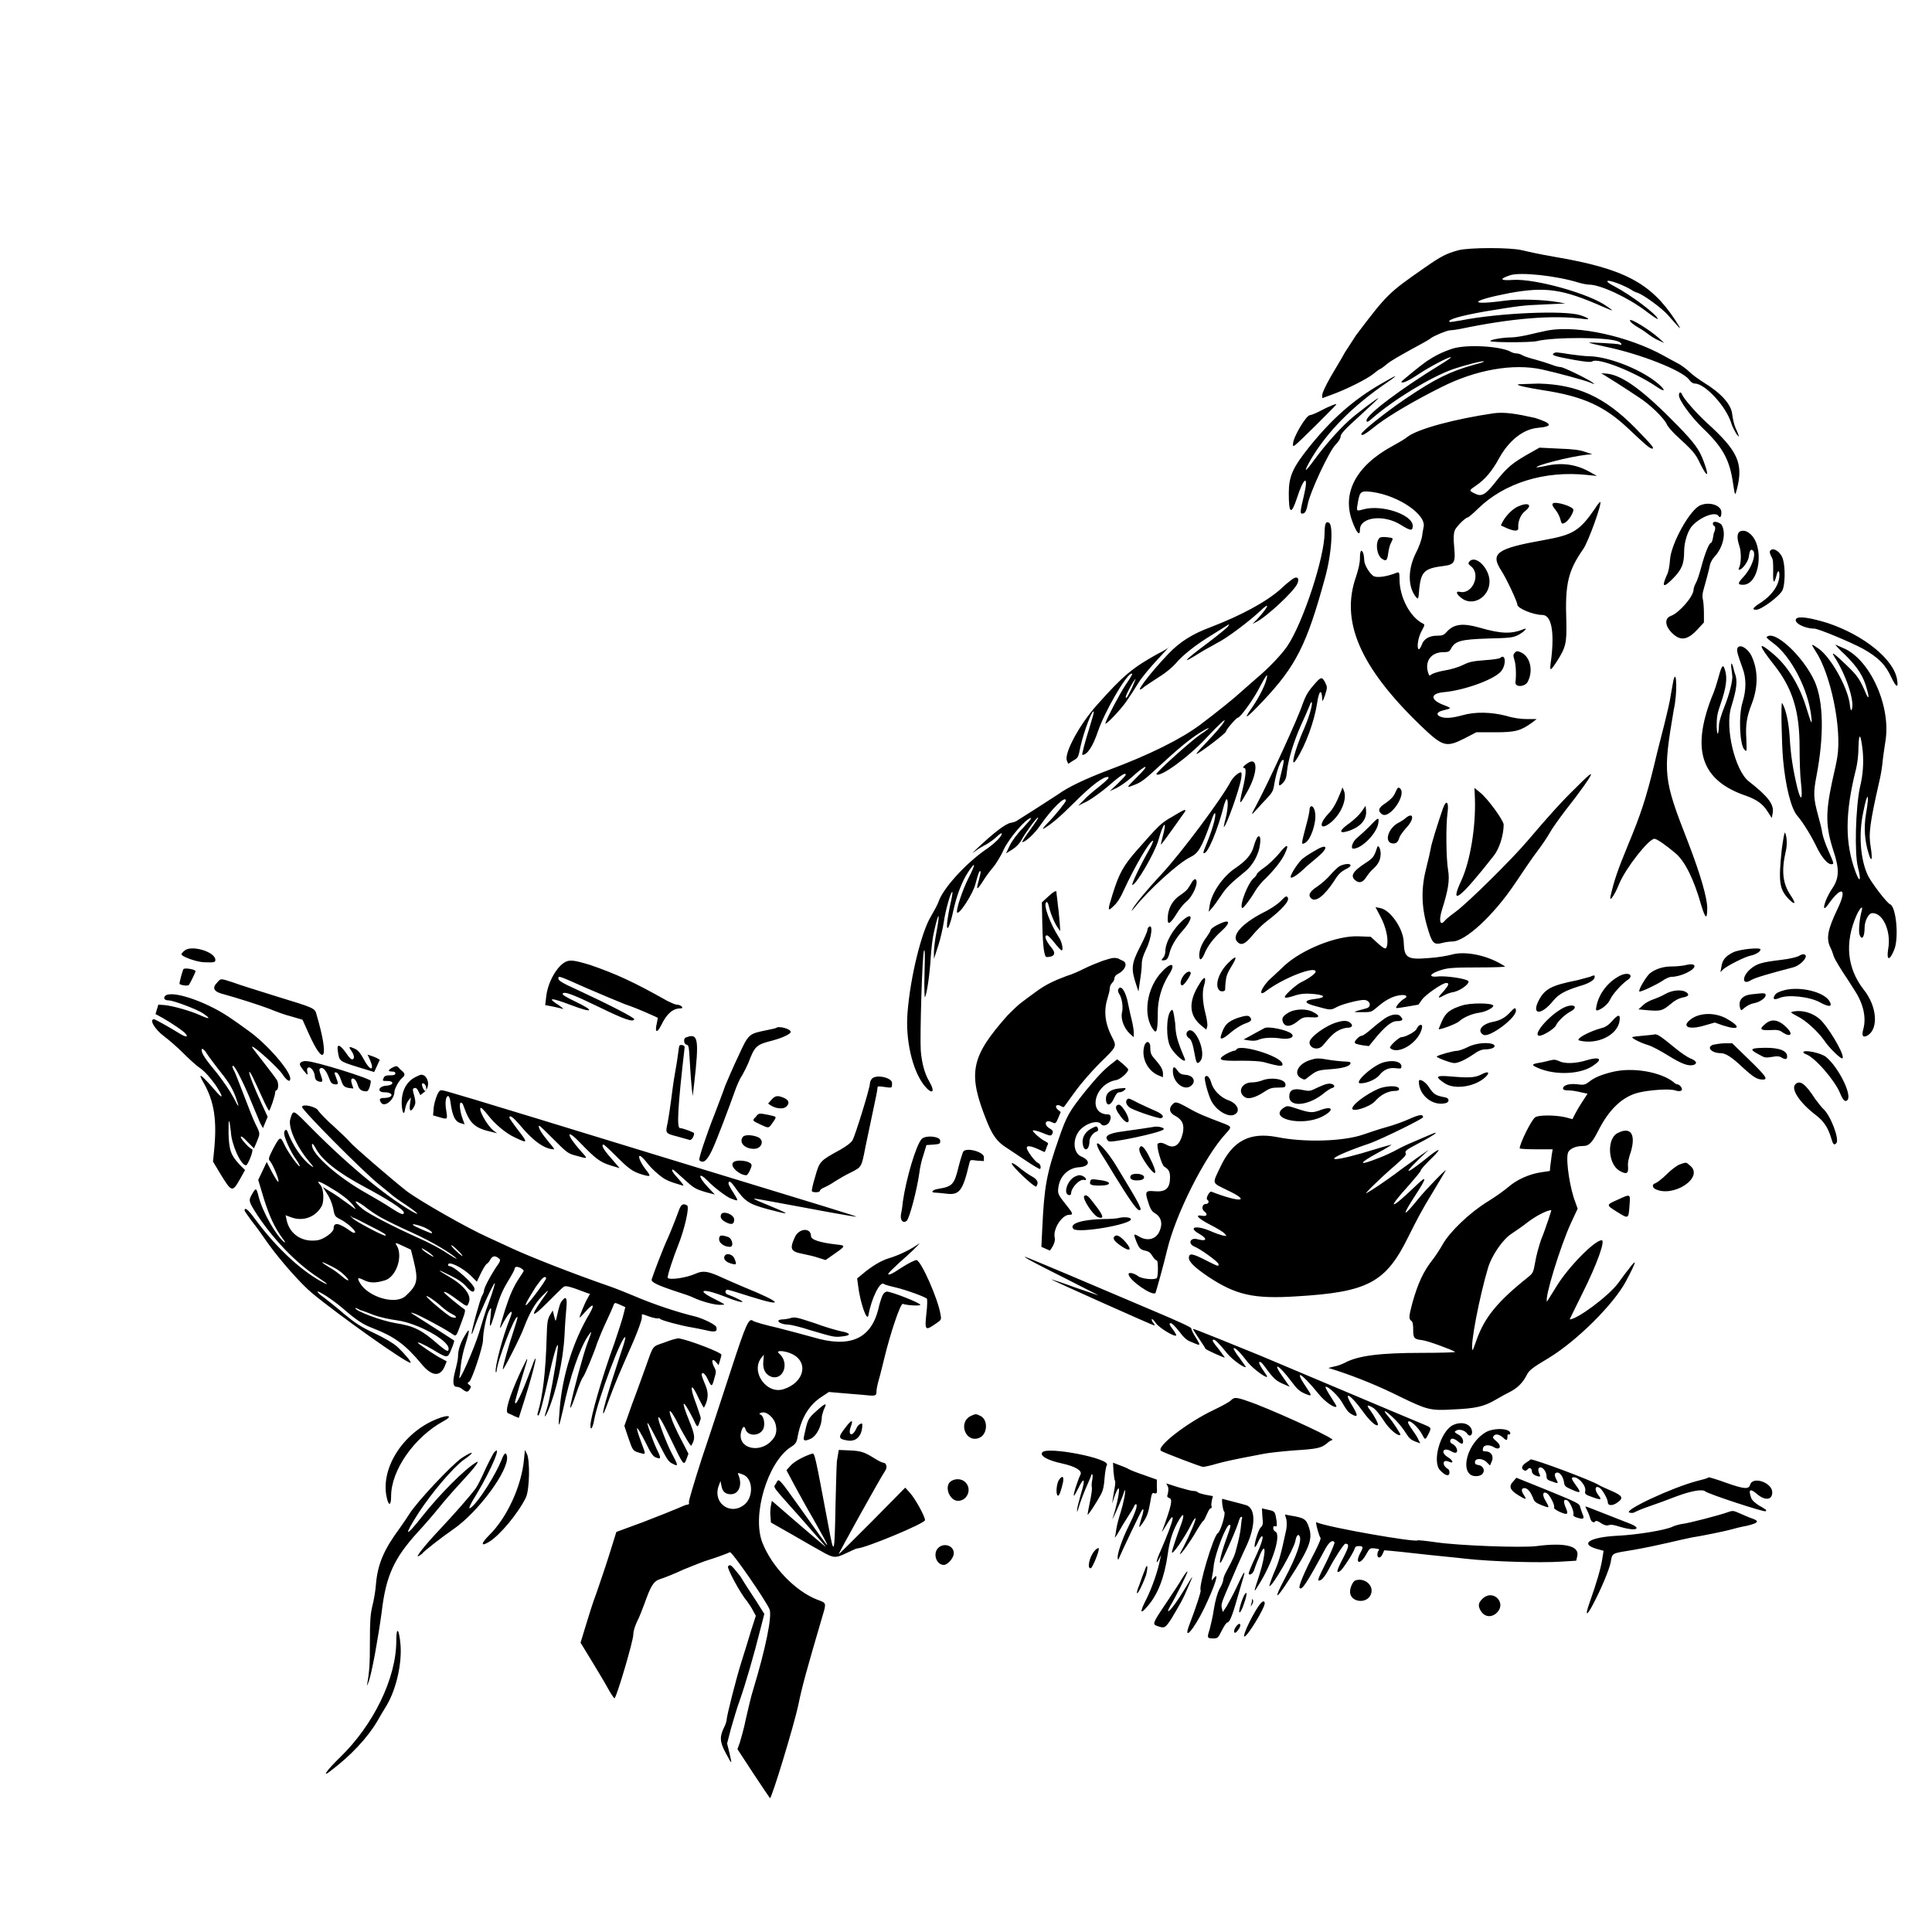 <?xml version="1.0" encoding="utf-8"?>
<!-- Generator: Adobe Illustrator 22.1.0, SVG Export Plug-In . SVG Version: 6.00 Build 0)  -->
<svg version="1.1" id="svg" xmlns="http://www.w3.org/2000/svg" xmlns:xlink="http://www.w3.org/1999/xlink" x="0px" y="0px"
	 viewBox="0 0 410 410" style="enable-background:new 0 0 410 410;" xml:space="preserve">
<g id="svgg">
	<path id="path0" d="M309.5,53.1c-2.5,0.7-3.6,1.2-7.3,3.8c-7.6,5.3-7.8,5.5-14.4,14.2c-0.4,0.6-1.5,2.3-2.4,3.7
		c-0.8,1.5-2.3,3.9-3.2,5.5c-0.9,1.6-1.6,3.1-1.6,3.5v0.7l1.9-0.7c3.1-1.1,7.7-3.4,9-4.5c0.6-0.5,1.3-1,1.4-1c0.1,0,0.8-0.5,1.5-1.1
		c0.7-0.6,3-1.9,5-3c2-1.1,3.9-2.1,4.2-2.4c0.6-0.5,3.5-1.7,4.1-1.7c0.2,0,1.2-0.1,2.2-0.3c11-2.3,19.9-3,26.3-2.1
		c1.4,0.2,1-0.2-0.8-0.8c-3.4-1.1-17.3-0.5-25.4,1.1c-1.2,0.2-2.3,0.4-2.4,0.3c-0.5-0.5,2.5-1.3,7.5-2.2c7.4-1.2,7.8-1.3,12.8-1.5
		l4.3-0.2l-1.7-0.3c-2.7-0.5-8.3-0.7-11.1-0.3c-8.1,1.1-7.4,0,0.9-1.6c7.7-1.4,11.3-0.9,20.1,3c2.1,0.9,2.2,0.9,0.6-0.2
		c-3.7-2.7-15.3-5.9-19.9-5.6c-2.8,0.2-3-0.2-0.6-1c2.2-0.7,9.8,0.1,14.6,1.6c0.7,0.2,1.7,0.4,2.1,0.4c2.5,0,8.4,2.8,12.2,5.7
		c1.3,1,2.4,1.7,2.4,1.6c0-0.8-5.5-5-9.3-7c-0.8-0.4-1.4-0.8-1.4-1c0-0.5,3.5,0.8,5.1,1.8c0.4,0.3,0.9,0.5,1.2,0.6
		c1.2,0.3,5.3,3.3,6.6,4.8c3,3.4,3.1,3.5,1.5,1c-5.2-7.9-10.9-10.9-25.6-13.4c-3-0.5-6.1-1.2-6.9-1.4
		C320.6,52.5,311.9,52.5,309.5,53.1 M345.9,68c0,0.3,0.7,0.9,2.1,1.7c0.7,0.4,1.5,1,1.9,1.3c0.4,0.3,1.3,0.9,2,1.2l1.3,0.6l-1.1-1
		C350.1,70,345.9,67.4,345.9,68 M328.6,70.1c-0.4,0.1-2,0.4-3.6,0.8c-1.6,0.4-3.5,0.7-4.2,0.7c-1.8,0-4.8,0.5-4.5,0.8
		c0.3,0.3,8.5,0.3,9.8,0c3.6-0.9,15.3-0.9,17.4,0.1c0.7,0.3,0.8,0.9,0.2,0.6c-0.5-0.2-6.7-0.5-6.5-0.4c0.1,0.1,1.7,0.5,3.6,0.9
		c7.3,1.5,16.1,5,17.6,6.9c0.4,0.6,0.9,0.9,1.3,0.9c2.1,0,6.6,4.8,7.7,8.4c0.2,0.7,0.8,1.8,1.1,2.3c0.4,0.5,0.6,0.7,0.5,0.4
		c-0.1-0.3-0.4-1.1-0.7-1.7c-0.3-0.7-0.6-2-0.7-2.9c-0.2-2.1-2.4-4.5-6-6.7c-1.1-0.7-2.5-1.7-3.1-2.3c-0.6-0.6-1.6-1.3-2.1-1.6
		s-2.1-1.1-3.3-1.8C345.7,71.4,334.9,69,328.6,70.1 M308.2,74c-2.1,0.7-3.7,1.5-5.5,2.7c-1.3,0.9-5.3,4.2-5.3,4.3
		c0,0.5,1.4-0.1,3.5-1.5c2.7-1.8,6.6-3.8,7-3.7c0.1,0.1-0.8,0.7-2.1,1.5c-8.5,5.2-15.8,10.7-15.8,11.9c0,0.5,0.3,0.4,1.3-0.5
		c4.5-3.9,12.2-8.6,16.9-10.3c2.6-0.9,6.5-1.9,6.7-1.7c0.1,0.1-0.9,0.4-2.1,0.7c-5.2,1.5-8.1,2.9-14.5,7.2c-4.4,3-9.4,7-9.4,7.5
		c0,0.5,0.7,0.2,3.4-2c2.8-2.1,7.9-5.1,13.5-7.9c7.5-3.8,15.4-5.1,21.4-3.8c3.2,0.7,9.1,2.3,10.3,2.8c0.9,0.4,1,0.4,0.5,0
		c-0.9-0.7-6.2-3.3-6.8-3.3c-0.3,0-1.2-0.2-1.9-0.5c-0.8-0.3-2.4-0.8-3.5-1.1c-1.2-0.3-2.4-0.7-2.7-0.9c-0.3-0.2-0.9-0.4-1.3-0.4
		c-0.4,0-1-0.2-1.3-0.4C318.4,73.5,311.4,73,308.2,74 M329.7,75c-0.6,0.4,0.6,0.7,4.5,1.4c2.3,0.4,3.4,0.5,3.7,0.3
		c1.1-0.9,9,2.2,13.7,5.4c1.6,1.1,2,0.9,0.6-0.4c-3.4-3.1-10.6-6-14.9-6.1c-0.8,0-2.6-0.2-4-0.4C330.1,74.7,330.2,74.7,329.7,75
		 M343,81.2c1.7,1.1,3.9,2.5,4.9,3.2c2.2,1.4,5.2,4.3,5.8,5.6c0.2,0.5,1.1,1.5,1.8,2.2c3.7,3.4,4.3,4,5.3,6.2c1.6,3.2,2,2.8,0.7-0.6
		c-0.9-2.4-1.9-3.8-5.4-7.4c-7.3-7.5-11.7-10.7-15-11.1l-1.3-0.1L343,81.2 M293,81.5c-5.7,3.3-10.3,7.3-15.2,13.4
		c-3.5,4.4-4.3,6.2-4.3,9.8c0,4.3,0.5,4.7,1.7,1.1c1.5-4.7,2.6-5.2,1.5-0.6c-0.8,3.3-0.8,3.8-0.4,3.8c0.6,0,0.9-0.4,1.2-1.9
		c0.5-2.7,4.6-11.4,5.9-12.7c0.7-0.7,1.1-1.4,1.1-1.8c0-0.5,0.9-1.5,4-4.3c2.2-2,4-3.7,4-3.8c0-0.2-4.8,3.4-6.3,4.8
		c-2.2,2-5.1,5.3-7.3,8.3c-2.1,2.9-2.4,2.8-0.6-0.3c3.4-5.7,8.7-11.1,16-16.1C297.1,79.3,296.6,79.4,293,81.5 M322.1,81.6
		c-0.1,0.2,1.6,0.6,5.3,1.2c8.6,1.3,13.1,3.4,18.1,8.1c3.6,3.4,4.6,4.3,5.1,4.3c0.6,0,0-0.7-3.6-4.4c-6.5-6.6-12.3-9.2-20.5-9.4
		C324.2,81.5,322.1,81.5,322.1,81.6 M356.3,83.9c0,1,2.5,4.5,5.1,7c4.3,4.1,5.7,6.8,6.4,11.8c0.4,2.6,0.4,2.6,0.8,1.1
		c1.4-5.5,0.2-8.1-6.3-14c-2.4-2.2-4.9-5.1-5.3-6C356.7,83,356.3,83.2,356.3,83.9 M282.3,86.2c-0.6,0.2-1.7,0.8-2.5,1.2
		c-0.8,0.4-1.6,0.7-1.8,0.7c-0.8,0-3.6,4.7-3.6,6.1c0,0.8-0.3,1.1,4.8-3.9c2.5-2.5,4.5-4.5,4.4-4.5
		C283.5,85.7,282.9,85.9,282.3,86.2 M317,87.7c-8.2,1.2-16.1,3.3-18.3,5c-0.6,0.5-2,1.3-3.1,1.9c-7.8,4.2-10.9,10-8.6,16.1
		c0.9,2.4,1.6,3.2,1.6,1.7c0-2.7,5.1-3.3,8.7-1c2.1,1.3,2.5,1.3,2.5,0.2c0-2.4-6.6-4.6-10.5-3.5c-1.5,0.4-1.5,0.5-1.1-1.7
		c0.4-2.1,0.6-2.3,3-2c5.7,0.8,11.6,4.9,10.9,7.5c0,0.1-0.2,0.9-0.3,1.8c-0.1,0.8-0.7,2.5-1.4,3.8c-1.6,3.3-1.6,6.7-0.2,8.8
		c0.8,1.1,0.8,1.1,1-1.5c0.4-3.5,1.1-4.2,5.2-4.7c2.3-0.3,2.5-0.8,2.2-4c-0.2-2-0.1-2.9,0.1-3.5c0.3-0.8,2.3-2.8,2.8-2.8
		c0.1,0,1.1-0.8,2.1-1.8c5.6-5.5,14.2-8.2,23.3-7.2l2,0.2l-1.8-1c-2.8-1.5-5.8-1.9-9.2-1.1c-1,0.2-1.8,0.3-1.8,0.3
		c-0.4-0.4,7-2.3,10.6-2.7l1.2-0.1l-1.5-0.5c-1.1-0.4-2.5-0.6-5.6-0.7l-4.1-0.2l-1.6,0.9c-4.3,2.4-5.2,3.2-7.9,6.6
		c-2,2.5-2.8,3-4.3,2.2c-1.2-0.6-1.2-0.6,0.4-1.7c1.8-1.2,3.4-3.1,4.8-5.7c2.1-3.8,5.1-6.2,8.2-6.5c3.3-0.3,3.2-0.9-0.5-2.1
		C321.8,87.8,319.3,87.4,317,87.7 M329.6,106.8c-0.3,0.2-0.2,0.5,0.5,1.4c0.5,0.6,0.9,1.5,1,1.9c0.3,1.2,0.4,1.2,1.2,0.7
		c0.7-0.5,1.6-2,1.6-2.6C333.9,107.5,330.3,106.4,329.6,106.8 M338.5,107.9c-3.3,4.8-4.7,5.6-10.8,6.7c-10.1,1.8-11.5,2.8-9.1,6.5
		c1.1,1.7,3.4,6.6,3.4,7.2c0,0.8,3.4,2.2,5.3,2.2c1.9,0,2.6,3.4,1.9,9.3c-0.4,2.8-0.3,2.8,1.1,0.7c2-3.1,2.2-4,2.1-8.6
		c-0.3-8.1,0.4-10.8,3.6-15.4c1-1.4,4-9.6,3.6-10C339.4,106.6,339,107.1,338.5,107.9 M322.1,107.5c-1.1,0.5-2.5,1.9-3.2,3.2
		l-0.4,0.8l1.3,0.6c1.7,0.7,2.5,0.7,2.4-0.2c-0.1-1.2,0.5-2.7,1.4-3.4C325.4,107.1,324.3,106.5,322.1,107.5 M360.9,107.2
		c-2.2,0.8-6.3,8.2-6.5,11.6c-0.1,1.3-0.3,2.6-0.7,3.3c-1.1,2.5-0.7,2.7,1.2,0.8c2-2,2.5-3.2,2.5-5.9c0-2,0.8-4.5,1.8-5.5
		c1.8-1.9,4.9-3,5.5-2c0.3,0.5,0.6,0.2,0.6-0.7C365.4,107.3,362.9,106.4,360.9,107.2 M281.3,111.2c-0.1,0.2-0.2,1-0.2,1.8
		c0,5.3-4.6,19.2-7.9,24.1c-1.3,1.9-4.1,4.8-6.5,6.8c-1.3,1.1-2.7,2.4-3.3,2.9c-1.4,1.3-5.1,4.3-8.7,7c-4,3-10.8,6.4-19.4,9.6
		c-5,1.9-8.6,3.6-10.8,5.2c-0.9,0.6-7.9,5.1-8.9,5.7c-0.2,0.1-0.6,0.2-1,0.3c-1.1,0.1-3.7,2.1-7.4,5.6c-1,1-1,1-0.2,0.4
		c0.5-0.4,1.5-1,2.3-1.4c0.7-0.4,1.8-1.2,2.3-1.7c0.5-0.5,1-0.8,1-0.6c0,0.6-1.6,2.2-3.7,3.6c-4.2,3-8.8,8.1-9.7,10.8
		c-0.2,0.6-0.9,1.9-1.6,3.1c-2,3.2-4.4,12.8-5,20.4c-0.5,5.8,1,12.3,3.5,15.5c1.7,2.1,2.5,1.6,1.1-0.8c-1-1.7-1.6-4-1.8-6.6
		c-0.2-2.9,0.3-20.5,0.7-21.2c0.2-0.4,0.2,1.3,0.1,4.9c-0.1,3.3,0,5.3,0.1,5c0.4-0.7,1-4.8,1.2-8.2c0.1-1.8,0.4-4.4,0.7-5.6
		c1-4.6,1.4-4.5,0.5,0.2c-0.3,1.5-0.5,3.4-0.5,4.1l0,1.4l0.9-2.8c0.5-1.5,1-3.8,1.2-5.1c0.3-2.2,1.5-6.6,1.8-6.3
		c0.1,0.1-0.1,1.2-0.4,2.5c-0.3,1.3-0.6,3.1-0.7,4c-0.2,2.4,0.6,0.8,1.3-2.5c0.7-3.2,1.8-6.2,3.2-8.3c1.6-2.4,1.6-1.7,0,1.4
		c-1.3,2.6-2.6,6.6-2.4,7.2c0.3,0.8,3.4-3.9,3.9-6c0.6-2.3,1-3.3,1.1-2.5c0,0.2-0.2,1-0.4,1.8c-0.6,2.1-0.4,2.1,0.9,0.1
		c0.6-1,1.6-2.3,2.2-3c0.5-0.6,1.6-2.3,2.2-3.7c1.2-2.5,4.8-6.7,5.8-6.7c0.2,0-0.6,0.9-1.7,2.1c-1.2,1.2-2.3,2.7-2.8,3.7l-0.8,1.7
		l1.3-0.8c0.8-0.5,1.6-1.3,2-2.1c0.9-1.6,3.3-4.9,3.5-4.7c0.1,0.1-0.6,1.1-1.4,2.2c-1.6,2.2-2.1,3-1.9,3c0.6,0,2.6-1.8,3.8-3.6
		c2.5-3.6,5.4-6.4,5.4-5.2c0,0.3-2.3,3.2-4.1,5c-0.6,0.6-0.9,1.1-0.7,1c1.6-0.9,3.4-2.4,6.6-5.6c3.6-3.6,6.2-5.6,7.2-5.4
		c0.3,0.1-0.3,0.7-1.9,2c-1.3,1-2.9,2.4-3.4,3l-1.1,1.1l2-1c1.1-0.6,3-2,4.3-3.1c2.5-2.2,3.8-3.1,3.8-2.5c0,0.2-0.8,1-1.7,1.9
		l-1.7,1.6l1.5-0.7c0.8-0.4,2.2-1.4,3.1-2.2c3.3-3,4.2-3,1.1,0c-2.3,2.3-2.3,2.3-0.3,1.5c1.3-0.5,2.2-1.2,5.1-3.9
		c3.9-3.6,6.5-5.8,8.8-7.2c2.3-1.4,2.3-1.1-0.1,0.5c-1.8,1.2-9.5,8.1-9.3,8.4c0.7,0.8,6.7-3.5,10.7-7.8c2.9-3.1,4.2-4.2,3.7-3.4
		c-0.4,0.8-2.2,2.8-4.1,4.8c-1.1,1.1-1.9,2.1-1.8,2.1c0.5,0,6.3-4.4,6.3-4.8c0-0.4,2.2-2.9,2.5-2.9c0.5,0,3.5-4.1,4.8-6.8
		c1.3-2.4,1.7-2.9,1.2-1.1c-0.5,1.7-2,4.4-3.3,6.2c-1.7,2.4-0.7,1.7,2.5-1.7c7.1-7.5,9.4-12,13.3-26.3c1.5-5.4,1.8-11.7,0.7-11.7
		C281.6,110.7,281.4,110.9,281.3,111.2 M363.5,111.1c0,0.2,0.1,0.5,0.3,0.5c0.3,0.2,0.2,0.9,0,1.3c-0.1,0.1-0.2,0.7-0.3,1.3
		c-0.1,0.6-0.3,1-0.4,1c-0.4,0-1.3,2.3-2,4.9c-0.4,1.5-0.9,3.1-1.2,3.6c-0.3,0.5-0.5,1.2-0.5,1.4c0,1.5-3.1,5-4.8,5.6
		c-1.4,0.5-1.3,2.1,0.2,3.6c1.8,1.8,3.3,1.6,5.5-0.8l1.3-1.4l0-1.9c0-1.1-0.1-2.4-0.2-2.9c-0.2-0.7-0.1-1.4,0.1-2.1
		c0.4-1.4,1.2-4.3,1.4-5.4c0.1-0.4,0.5-1.2,0.9-1.6c1.9-2,2.6-5.2,1.5-6.9C364.6,110.7,363.5,110.5,363.5,111.1 M369.2,112.8
		c-0.6,0.4-0.6,1.5-0.1,3c0.5,1.4,0.4,4-0.1,4.8c-0.1,0.2,0,0.3,0.1,0.3c0.6,0,1.8-1.6,2-2.6c0.2-1.5,0.4-1.7,0.7-1.6
		c1.1,0.4,0.1,3.6-1.7,5.6c-1.4,1.5-1.4,1.8-0.2,1.8c3.6,0,4.6-8.4,1.4-10.9C370.6,112.6,369.8,112.5,369.2,112.8 M292.7,114.2
		c-0.9,1.1-0.5,3.7,0.6,4.4c0.9,0.6,1.1,0.3,1.3-1.2c0.1-0.7,0.3-1.7,0.6-2.2c0.5-1.1,0.6-1-0.9-1.2
		C293.3,113.9,292.9,114,292.7,114.2 M375.6,117c-0.1,0.2,0.1,0.7,0.3,1.1c0.4,0.6,0.4,1.2,0.4,3.2c-0.1,2.5,0.2,2.8,0.7,0.8
		c0.3-1.3,0.7-1.1,0.6,0.3c-0.2,2-1.6,3.9-3.8,5.4c-1.9,1.2-2.1,1.6-1.1,1.6c1.1,0,5-2.9,5.6-4.2c0.5-1.2,0.6-4.6,0.1-6.4
		C378,117.1,376.1,115.9,375.6,117 M288.6,118.4c0,1.1-0.3,2.3-0.8,3.9c-3.4,9.5,0.8,19.2,13.5,31.5c4.9,4.7,5.5,4.9,9.5,2.9
		l2.5-1.3l4,0c4.3,0,5.4-0.3,7.9-2.1l0.9-0.7h-2c-1.3,0-2.9-0.2-4.5-0.7c-3.2-0.8-6.5-0.9-9.3-0.1c-2.2,0.6-3.6,0.7-4.6,0.3
		c-1-0.4-0.8-1,0.4-1.3c2-0.5,2-0.5,0.5-1.1c-3.1-1.1-3.2-2.5-0.3-2.8c4.6-0.4,11-2.8,12.3-4.5c1.1-1.4,0.9-3.8-0.2-2.8
		c-0.2,0.2-1.7,0.4-3.3,0.5c-2.4,0.2-3.2,0.3-4.6,1c-1,0.5-2.7,1-4,1.2c-1.2,0.2-2.4,0.6-2.7,0.8c-0.5,0.4-0.5,0.4-0.8-0.6
		c-0.6-2.3,0.8-4.1,3.3-4.1c1,0,1.3-0.1,1.6-0.7c0.9-1.7,2.1-2,7.9-2.2c4.6-0.1,5.3-0.2,6.3-0.7c1.2-0.6,2.3-1.7,1.3-1.3
		c-2.7,1.1-4.9,1-9.4-0.3c-3.5-1-5.4-0.8-6.9,0.8c-0.7,0.8-1,0.9-2.1,0.9c-1.7,0-2.9,0.7-3.3,2c-0.2,0.5-0.5,0.9-0.6,0.9
		c-0.5-0.2-0.2-2.5,0.6-3.9c0.7-1.3,0.7-1.4,0.2-1.6c-2.7-1.4-4.9-5.6-4.9-9.4c0-1.4-0.1-1.5-0.5-1.4c-2.2,0.9-4.4,1.2-5.1,0.7
		c-0.9-0.7-1.9-2.4-1.9-3.4c0-0.4-0.1-1.1-0.2-1.4C288.9,116.4,288.6,116.9,288.6,118.4 M311.8,119.2c-0.3,0.4-0.2,0.5,0.4,1
		c2.1,1.7,0.3,6-2.4,5.4c-0.9-0.2-0.8,0.4,0.2,1.2c2.4,2.1,6.1,0,6.1-3.4C316.1,120.6,313.1,117.6,311.8,119.2 M274,123.1
		c-0.4,0.3-1.4,1.1-2.1,1.8c-3.1,2.8-8.5,5.7-15,8.2c-3.8,1.4-6.5,3.1-8.9,5.6c-4.4,4.6-7.9,9.4-5.1,7c0.3-0.2,1.6-1.1,3-2
		c1.5-0.9,2.9-2.1,3.6-2.9c1.4-1.7,4.3-4,7.6-6c1.4-0.9,2.9-1.8,3.2-2c0.6-0.4,0.6-0.4,0.4,0c-0.1,0.3-2,1.8-4.2,3.5
		c-5.5,4.1-6.1,4.9-1.8,2.2c0.9-0.6,2.5-1.4,3.5-2c2.1-1,7.1-4.8,9.3-6.9c2.2-2.1,1.7-0.8-0.7,1.8l-1,1l0.8-0.4
		c2.2-1.1,8-6.5,8.7-8.1C275.9,122.6,275.2,122.1,274,123.1 M381.2,131.3c-0.7,0.8,1.7,2.1,3.8,2.1c0.9,0,7.8,2.9,10.4,4.3
		c3.3,1.9,4.7,3.3,6,6.1c1,2.1,1.5,2.3,1.2,0.5c-0.6-4.3-7-9.5-14.8-12.1C384.2,131.1,381.7,130.7,381.2,131.3 M374.9,135.2
		c-0.1,0.1,0.5,0.6,1.3,1.2c3.9,2.8,7.6,10,8.2,15.8c0.2,1.8,0,1.5-1-1.8c-1.5-5-4.1-9.2-7.3-11.8c-3.1-2.6-3-1.8,0.3,2.4
		c4,5,5.5,9.9,5.5,17.6c0,2.6,0.1,6,0.3,7.6c0.4,3.6,0,4.1-0.8,0.9c-0.9-3.8-1.4-6.9-1.6-10.7c-0.2-3.1-0.8-5.9-1.6-7.2
		c-0.3-0.5-0.1,8.7,0.2,12c0.5,5.6,1.7,10.4,3,11.9c1.3,1.5,3.1,4.5,4.1,6.6c1,2.1,2.3,3.7,3.1,3.7c0.7,0,0.6-0.1-0.6-2.9
		c-0.6-1.3-1.2-3.1-1.3-3.8c-0.1-0.8-0.5-2.3-0.8-3.4c-1.1-4-1.1-5-0.4-8.7c1.6-8.4,1.5-15.7-0.4-20
		C382.7,139.3,376.5,133.5,374.9,135.2 M391.7,139.1c2.6,2.6,3.8,4.5,4.5,7.2c0.5,1.7,0.4,2.3-0.2,0.9c-1.3-3-1.7-3.7-4.1-6
		c-2.5-2.4-3.5-3.2-2.6-1.8c2.4,3.7,4.3,9.3,3.7,11.1c-0.2,0.5-0.3,0.2-0.5-1.4c-0.6-3.6-4-9.6-6.5-11.4c-1.7-1.2-1.8-1.2-0.7,0.5
		c3.2,4.8,5.6,16.4,4.6,22.5c-0.1,0.7-0.6,3.1-1.1,5.2c-1.4,6.6-1.4,9.5,0.3,14.7c1.3,3.9,1.2,5.8-0.3,8c-1.7,2.5-2.4,5.6-0.8,3.3
		c2.9-4.1,4.1-3.4,1.9,1.1c-2,4.2-2.4,6.1-1.5,8c0.3,0.6,0.6,1.4,0.7,1.8c0.1,0.4,0.6,1.3,1.1,2.1c0.5,0.8,1.1,1.8,1.4,2.2
		c0.3,0.4,1.1,1.7,1.8,2.8c2.1,3.1,2.7,6.1,2,8.6c-0.4,1.4,0,1.8,1,1.2c2.3-1.5,1.9-6.2-0.9-9.7c-3.5-4.5-4.1-9.9-1.5-15.8
		c0.7-1.5,1.4-2.2,1.1-1c-0.5,1.7-0.7,4.4-0.5,5.1c0.5,1.4,1.1,0.6,1.1-1.5c0-1.3,0.8-2.9,1.5-3c2.3-0.3,4.2,3.8,3.5,7.6
		c-0.4,2.5,0.3,2.6,1.3,0.1c1-2.5,0.4-9.1-0.9-9.6c-0.7-0.3-3.9-4.5-4.7-6.1c-1.6-3.4-2-8.7-1-13.4c0.9-4.6,1.4-4.3,0.6,0.3
		c-0.5,2.9-0.3,5.8,0.6,8.6c0.6,1.9,0.8,1,0.4-1.5c-0.5-2.8-0.2-5.1,1.8-13.9c0.3-1.2,0.6-3,0.7-4.1s0.4-3.1,0.6-4.4
		c1.3-7.5-3.3-17.6-9-19.9c-0.7-0.3-1.4-0.6-1.6-0.7C389.4,136.8,390.3,137.8,391.7,139.1 M368.7,137.6c-0.2,0.5,0.1,1.4,1.1,4.2
		c0.8,2.1,0.8,4.6,0,7.2c-0.9,2.9-0.6,9.1,0.4,10.1c0.5,0.5,0.5,0.5,0.4-2.3c-0.2-3,0.1-4.7,1.1-7.3c1.5-3.8,1.4-7.5-0.1-10.5
		C370.7,137.4,369.1,136.6,368.7,137.6 M245.6,138.8c-5.2,2.9-7.2,4.5-12.8,10.8c-3.6,4-7,10.2-6.4,11.8l0.3,0.7l0.9-0.6
		c1.2-0.7,1.2-0.6,1.7-3.1c0.8-3.5,2.5-7.8,2.8-7.4c0.1,0.1-0.3,1.5-0.8,3.1c-1,3.2-1.8,6.1-1.6,6.1c1,0,2.2-1.7,3.3-5
		c1.5-4.3,5.8-11.7,7-12.2c0.5-0.2,0.4,0.1-1.3,2.6c-1.2,1.9-3.6,6.4-4.1,7.8c-0.4,1,3.3-2.8,4.6-4.8c0.5-0.7,1.6-2.4,2.4-3.7
		c0.8-1.3,2.7-3.5,4.1-5c1.4-1.5,2.5-2.7,2.4-2.7C248.2,137.4,247,138.1,245.6,138.8 M321.4,138.6c-0.3,0.3-0.3,0.6,0,1.5
		c0.3,1,0.4,3.1,0.2,4.7c-0.1,1.1,2,1,2.6-0.1c1.2-2.3,0.6-5.2-1.3-6.2C322,138.1,321.8,138.1,321.4,138.6 M367.4,141.7
		c0.1,0.6,0.2,1.4,0.2,1.6c0.2,0.9-0.6,4.1-1.7,6.8c-0.6,1.5-1.1,3.2-1.1,3.7c-0.1,2.3-0.4,2.6-0.5,0.4c0-2,0.1-2.7,0.9-5
		c1.1-3.2,1.4-5.3,0.9-6.9c-0.4-1.5-0.7-1.2-1.4,1.4c-0.3,1.1-0.9,3.1-1.5,4.4c-4.3,11.2-2.1,17.6,7.4,20.8c2.2,0.8,3.5,1.7,4.5,3.3
		l0.9,1.4l0.2-1.1c0.3-1.8-1-3.5-5.1-6.7c-2.9-2.3-5.1-11.4-3.7-15.8c1.2-3.9,1.4-5.6,0.7-7.3C367.6,140.6,367.3,140.2,367.4,141.7
		 M278.6,145.6c-1.2,1.4-1.6,2.3-2.2,3.9c-0.9,2.8-7,16.1-9.7,21.2c-1.2,2.2-1.2,2.4-0.5,1.6c0.5-0.5,1.5-1.7,2.4-2.6
		c1.4-1.5,1.6-1.8,1.8-3.2c0.5-3,1.5-5.6,2-5.2c0.1,0.1-0.1,1.1-0.4,2.3c-0.8,3.1-0.8,3.6,0.2,2.6c0.6-0.6,0.8-1.2,0.9-2.4
		c0.3-2.8,1.5-6.5,2.9-9.7c0.8-1.7,1.6-3.6,1.8-4.1s0.4-1,0.5-1c0.4,0-0.3,2.7-1.5,5.5c-2.1,4.7-3.1,8.9-1.7,6.7
		c2-3.1,3.8-8.1,4.4-11.9c0.4-2.8,1-3.3,1.1-0.9c0,0.6,0.1,0.5,0.6-0.9c0.5-1.6,0.5-1.7,0-2.7C280.5,143.5,280.3,143.6,278.6,145.6
		 M355.2,144.1c-0.1,0.2-0.3,1.7-0.6,3.2c-0.2,1.5-0.9,4.4-1.4,6.4c-0.5,2-1.5,5.8-2.1,8.4c-1.8,7.4-2.9,10.7-5.6,17.2
		c-2.2,5.3-3,7.7-3.7,10.8c-0.4,1.6,0.8,0,1.8-2.5c1.4-3.4,6.3-9.6,7.5-9.6c0.5,0,2.5,1.4,4.5,3.1c2,1.7,3.9,5.6,5.4,10.9
		c0.9,3,1.3,3.3,1.3,0.7c0-2.2-1.5-7.3-4-13.8c-5.4-13.8-5.4-14.6-3.1-28.3C356,147.1,355.8,142,355.2,144.1 M240.2,146
		c-1.1,2.2-1.1,2.2-1.3,2c-0.2-0.2,1.8-3.9,2.1-3.9C241,144.1,240.7,144.9,240.2,146 M395.3,159.4c0.2,2.4,0.1,4.9-0.6,7.7
		c-0.9,4.3-1.2,14-0.4,17c0.7,2.8,0.4,3.4-0.5,1c-2.3-6.2-2.3-12.5,0.1-22c0.3-1.3,0.5-3,0.5-4.7
		C394.5,155.2,394.9,155.8,395.3,159.4 M264.7,162c-0.9,0.6-1.1,1-0.6,1c0.4,0,0.3,1.6-0.4,4.5c-0.8,3.4-0.7,3.5,0.7,1
		C267,164.2,267.1,160.3,264.7,162 M262.4,164.4c-0.4,0.3-0.9,0.9-1.2,1.4c-1.8,3.5-10.5,15.2-14.7,19.7c-2.9,3.1-5.4,6.1-6.1,7.3
		c-0.4,0.7-0.4,0.7,0.3-0.1c3.1-3.9,9.4-9.6,11.9-10.8c1.7-0.8,2.4-2,4.3-7.3c0.6-1.8,0.9-2.3,1-1.9c0.1,0.8-0.6,3.3-1.7,6
		c-0.5,1.2-0.9,2.2-0.8,2.3c0.7,0.7,3-4.7,4.4-10.3c0.2-0.6,0.4-1.1,0.5-1.1c0.4,0,0.3,2.1-0.2,4.1c-0.3,1-0.4,1.8-0.4,1.8
		c0.5,0,3.3-7.9,3.7-10.3C263.6,163.7,263.5,163.6,262.4,164.4 M334.5,167.1c-3,2.9-5.8,6-10.3,11.3c-3.3,3.9-12.6,13.1-15.3,15.1
		c-1.1,0.8-2.2,1.7-2.3,1.9c-1,1.2-1.3,0-0.6-2.3c1.3-4.1,1.7-6.3,1.3-8.5c-0.4-2.3-0.5-9.4-0.1-12.2c0.3-2.3-0.3-2.8-1-0.8
		c-1,2.9-2.5,7.6-2.6,8.6c-0.1,0.6-0.5,2.3-0.9,3.9c-1.1,4.2-1.1,8,0.1,12.3c1.1,3.8,1.4,4.2,3.3,3.7c0.7-0.2,1.7-0.3,2.1-0.3
		c2.8,0,8.8-5.6,13.3-12.3c1.6-2.4,3.7-5.5,4.7-6.8c1-1.3,2.2-3.1,2.7-4c0.5-0.9,2-3,3.3-4.7c3-3.8,5.8-7.7,5.4-7.7
		C337.3,164.3,336,165.6,334.5,167.1 M296.1,168.2c-0.4,0.9-0.9,1.4-2,2.2c-1.6,1-1.8,1.7-0.8,2.4c1.6,1.1,5.3-4.2,3.8-5.5
		C296.7,167,296.6,167.1,296.1,168.2 M284.6,167.9c-1,2.5-1.7,3.8-2.8,4.9c-2.2,2.4-1.5,3.6,0.9,1.5c2-1.8,3.2-4.8,2.5-6.5l-0.3-0.7
		L284.6,167.9 M313,169.5c0.2,6-1,13.3-2.9,17.4c-2.6,5.6-0.3,3.9,6.9-5.3c1.2-1.5,2.1-4.4,2.1-6.6c0-0.9-3.5-5.7-5.1-6.9l-1.1-0.9
		L313,169.5 M278.1,171.2c-0.1,0.1-0.2,0.4-0.2,0.7c0,0.3-0.3,1.8-0.7,3.2c-1.1,4.2-1.1,4.2-0.3,3.8c1.2-0.5,2.5-4.3,2.2-6.3
		C279,171.6,278.5,170.8,278.1,171.2 M288.9,172.3c-0.5,0.7-1.6,1.7-2.4,2.3c-2.3,1.6-2.5,2.4-0.5,1.8c2.6-0.8,4.1-2.4,3.9-4.4
		l-0.1-1L288.9,172.3 M248.8,173.3c-2.5,1.4-2.9,1.9-7.5,7.1c-2.9,3.3-3.8,4.9-5.2,9.4c-1.1,3.5-1.1,3.8,0.3,2.4
		c0.7-0.6,1.5-1.9,2-3.1c2.5-5.4,5.6-10.7,6.3-10.7c0.1,0-0.2,0.8-0.7,1.7c-1.9,3.3-4,7.7-3.7,7.7c0.8,0,4.7-6.7,5.5-9.4
		c1.1-4,2-4.7,0.9-0.7c-0.2,0.8-0.4,1.5-0.3,1.5c0.1,0.1,4.6-6.3,5.1-7C251.7,171.6,251.3,171.8,248.8,173.3 M298.3,173.6
		c-0.3,0.3-1.1,0.8-1.7,1.1c-2.2,1.3-2.9,4.3-0.9,4.3c0.7,0,1-0.4,1.3-1.3c0.1-0.4,0.8-1.3,1.5-2.1
		C300.2,173.8,300,172.2,298.3,173.6 M290.6,175.4c-0.9,0.9-2.1,2-2.6,2.4c-0.9,0.7-1.5,2.3-0.8,2.3c1.8,0,5-3.3,5.3-5.4
		C292.7,173.3,292.5,173.4,290.6,175.4 M378.1,180.4c-0.7,6.8-0.5,8.3,1.5,10.4c1.4,1.4,1.6,1,0.4-0.8c-1.7-2.5-2-5.2-1-9.5
		c0.3-1.3,0.2-3.1-0.2-3.8C378.7,176.5,378.4,178.1,378.1,180.4 M266.8,177.7c-0.1,0.2-0.5,1-0.7,1.8c-0.5,1.9-1.7,3.2-3.9,4.7
		c-2.7,1.8-5.1,5.3-5.5,8l-0.2,1.3l0.7-0.8c0.4-0.4,1.2-1.6,1.9-2.6c1.1-1.7,2-2.6,5.2-5.2c1.6-1.3,2.9-3.7,3.1-5.8
		C267.6,177.7,267.3,177.1,266.8,177.7 M271.3,181.3c-0.8,0.9-2.1,2.2-3,2.8c-0.9,0.6-1.6,1.3-1.6,1.4c0,0.2-0.3,0.6-0.7,0.9
		c-1.2,1.1-3,5.7-2.4,6.3c0.2,0.2,1.9-2.1,2.7-3.5c0.4-0.7,1.4-2,2.3-2.8c2-2,3.3-3.7,4-5.1C273.7,179,273.2,178.9,271.3,181.3
		 M279.1,180.5c-0.9,0.5-2,1.2-2.5,1.6c-0.8,0.5-2.7,3.3-2.7,4c0,0.5,1.3-0.3,2.7-1.6c0.8-0.8,2.2-1.9,3-2.6
		C282.1,179.8,281.7,178.9,279.1,180.5 M292.2,180c-0.6,1.8-0.8,2.1-2.5,3.2c-2.6,1.7-3.2,2.7-2.1,3.6c0.8,0.7,1.6,0.5,2.3-0.6
		c0.4-0.6,1-1.4,1.5-1.8c1.2-1.1,1.6-2,1.6-3.4C292.9,179.8,292.4,179.1,292.2,180 M284.3,183.8c-0.5,0.3-1.4,1.2-2,1.9
		c-0.6,0.7-1.8,1.8-2.7,2.4c-1.7,1.1-2.1,1.9-1.3,2.6c1,0.8,2.8-0.7,4.8-3.7c0.9-1.5,1.5-2,2.4-2.5c0.7-0.3,1.2-0.7,1.1-0.9
		C286.5,183.2,285.3,183.3,284.3,183.8 M253,187.1c-0.2,0.4-0.6,1-0.8,1.3c-0.2,0.4-0.9,1-1.5,1.4c-1.9,1.2-2.9,3-2.9,5.3
		c0,1.3,0.6,0.9,1.9-1.2c0.6-1,1.5-2.1,2-2.5c1.5-1.2,2.8-4.3,2-4.8C253.5,186.5,253.2,186.8,253,187.1 M222.4,190.3l-1.3,1.2
		l0.1,4.8c0.1,4.5,0.4,6.8,0.9,6.8c1.6,0,2.1-0.7,1.1-1.9c-1.3-1.6-1.7-2.7-1-2.7c0.2,0,0.9,0.7,1.6,1.6c0.7,0.9,1.4,1.6,1.5,1.6
		c0.4,0,0.1-1.8-0.6-2.8c-1.9-3-3.3-6.8-2.7-7.4c0.2-0.2,0.4,0,0.6,0.9c0.4,1.7,1.3,3.7,1.9,4.5l0.5,0.7l-0.1-1.6
		c-0.1-0.9-0.2-2.6-0.4-3.9c-0.1-1.2-0.3-2.4-0.3-2.6C224.3,188.8,223.7,189.1,222.4,190.3 M271.7,191.3c-0.6,0.6-2.2,1.7-3.7,2.4
		c-4.6,2.4-6.7,4.9-5.4,6.2c0.8,0.8,1.6,0.5,3.1-1.3c0.8-1,2.1-2.3,3-3c3.3-2.5,5-4.4,4.6-5.1C273,190,272.8,190.2,271.7,191.3
		 M293,194.6c1.1,2.1,1.6,4.4,1.4,5.8c-0.2,1.2-0.4,1.2-2.1-0.3l-1.4-1.3l-2.6-0.1c-4.6-0.2-12,2.8-15.7,6.2c-1.1,1-2.4,2.3-2.9,2.7
		c-2,1.8-2.9,4.2-1,2.7c3.7-2.8,10.5-5.4,10.5-4.1c0,0.4-1.5,1.5-3,2.2c-0.5,0.2-1.5,1-2.4,1.8c-1.8,1.7-1.5,1.9,1.2,1
		c1-0.3,1.9-0.4,3.3-0.3c3,0.2,3.3,0.8,0.7,1.1c-2.5,0.3-2.3,0.9,0.5,1.6c2.9,0.8,2.9,0.8,4.2,0.1c1.1-0.6,4.6-1.5,5.7-1.5
		c1.4,0,1.8,1.5,0.5,1.8c-3,0.8-3,0.8-0.9,0.8c2,0,2,0,3.3-1.1c1.6-1.4,3.2-2.3,4.8-2.5c1.4-0.2,1.8,0.3,0.8,0.8
		c-0.7,0.4-1.8,1.7-1.6,1.9c0.1,0.1,1.1-0.1,2.4-0.3c1.2-0.2,2.3-0.4,2.3-0.4c0,0,0.4-0.5,0.8-1.1c0.7-1,4.3-3.5,5.1-3.5
		c0.7,0,0.6,0.4-0.5,1.7c-1.4,1.5-1.4,1.7-0.1,1c0.5-0.3,1.5-0.7,2.3-0.8c1.6-0.4,3.6-2,2.9-2.4c-0.9-0.5-4.5-1-6.1-0.9
		c-2.5,0.3-2.1-0.6,0.6-1.4c1.3-0.4,2.6-0.5,7.7-0.5c3.5,0,5.9-0.1,5.7-0.2c-3.4-2.3-8.4-3.4-11.4-2.5c-0.8,0.2-2.9,0.6-4.7,0.7
		c-4.6,0.4-5.3,0-5.4-3.2c0-2.9-2.8-7-5-7.4l-1-0.2L293,194.6 M251,195.3c-2.1,1.9-3.7,4.7-3.7,6.6c0,0.5-0.2,1.1-0.5,1.4
		c-0.4,0.5-0.4,0.5,0.1,0.5c0.7,0,1-0.4,1.3-1.6c0.3-1.2,1.2-2.9,2.6-4.5C253.2,195.1,253.3,193.3,251,195.3 M258.3,196.3
		c-0.8,0.4-1.4,0.9-1.4,1.1c0,0.2-0.4,0.8-0.8,1.4c-1,1.3-1.6,2.7-1.6,3.9c0,1.3,0.5,1.1,1.1-0.3c0.6-1.5,1.9-3.3,3.6-4.8
		C261.4,195.6,261,194.9,258.3,196.3 M243.7,196.8c-0.1,0.1-0.2,0.4-0.2,0.6s-0.7,1.9-1.6,3.6c-1.8,3.5-1.9,4.6-0.8,7.9l0.5,1.5
		l0.3-2.1c0.2-1.2,0.4-2.8,0.4-3.6c0-1.1,0.3-1.9,0.9-3.2C244.4,199.1,244.8,195.7,243.7,196.8 M39.2,201.7
		c-0.4,0.3-0.7,0.7-0.7,0.8c0,0.5,3.1,1.6,4.7,1.7c2.3,0.1,2.5,0,2.5-0.5C45.7,202,40.7,200.5,39.2,201.7 M367.8,202.1
		c-1.6,0.8-2.3,1.6-2.5,3.1l-0.2,1.1l0.6-0.6c0.9-0.8,4.7-2.7,5.8-2.9c1-0.2,2.1-0.8,2.1-1.3C373.7,201,369.3,201.4,367.8,202.1
		 M381.7,202.9c-0.4,0.2-1.9,0.6-3.7,0.8c-4.2,0.5-5.2,0.8-6.6,2c-1.8,1.6-1.7,3.5,0.2,2.3c0.8-0.5,3.9-1.4,8.9-2.7
		c1.3-0.3,2.9-1.8,2.7-2.5C383,202.4,382.5,202.4,381.7,202.9 M234,203.9c-1.1,0.4-2.8,1.1-3.8,1.6c-1,0.5-2.7,1.3-3.8,1.6
		c-2.7,1-4.6,1.9-6.6,3.4c-1,0.7-2.3,1.7-3.1,2.3c-0.7,0.5-2,1.8-2.9,2.7c-7.8,8.8-8.5,12.2-4.4,22.4c1.2,3,2.2,4.4,4.1,5.6
		c0.7,0.5,2.6,1.7,4.2,2.8c1.6,1.1,2.9,1.8,3,1.8c0.3-0.3,0.1-1.1-0.4-1.3c-0.6-0.2-2.4-2.6-2.4-3.2c0-0.6,1-0.4,2.7,0.4l1.1,0.5
		l0.3-0.7c0.1-0.4,0.3-0.8,0.4-1c0.1-0.2-0.2-0.4-0.6-0.6c-1-0.5-2.8-2.1-2.6-2.3c0.1-0.1,1,0.1,2,0.5c1.4,0.6,1.8,0.7,2,0.4
		c0.4-0.6,0.3-0.9-0.4-1.3c-1.3-0.7-1.1-2,0.3-1.4c0.9,0.4,0.9,0.5,1.5-0.9l0.5-1.2l-0.6-0.5c-0.8-0.7-0.3-1.3,0.6-0.8
		c0.3,0.2,0.6,0.3,0.7,0.2c0,0,1.1-1.5,2.4-3.3c1.3-1.8,3.6-4.4,5.2-6c3.7-3.6,3.6-3.5,2.6-5.5c-1.6-3.1-1.8-5.7-0.9-8.5
		c0.2-0.6,0.4-1.4,0.4-1.8c0-0.4,0.2-0.9,0.5-1.2c0.3-0.3,0.5-0.7,0.5-1c0-0.3,0.3-0.7,0.7-0.9c1.6-0.8,2.2-2.3,1.1-2.8
		c-0.2-0.1-0.7-0.3-1-0.5C236.4,203.2,236.2,203.2,234,203.9 M260.6,204.4c-2,2-2.9,4.8-1.8,5.8c0.4,0.3,1.2,0.2,1.2-0.2
		c0-0.1,0-0.8,0.1-1.6c0.1-1.1,0.3-1.8,1.1-3.1C262.7,202.9,262.5,202.5,260.6,204.4 M119.7,204.3c-1.8,1.2-3.5,4.4-3.8,7.3
		l-0.2,1.7l1.6,0.3c0.9,0.2,1.8,0.4,2.1,0.5c0.3,0.1,0-0.2-0.7-0.7c-2.7-1.7-2-1.8,2.5-0.1c4.7,1.8,5.2,1.3,0.8-0.8
		c-1.7-0.8-2.7-1.4-2.6-1.6c0.3-0.6,2.1,0.1,7.7,2.8c5.3,2.6,7.3,3.3,7.5,2.6c0.1-0.3-5.1-3-12.2-6.3c-2.9-1.3-3.9-1.9-3.9-2.3
		c0-0.7-0.1-0.7,6,2c3,1.3,6.6,2.8,8.1,3.4c1.5,0.5,3.7,1.4,4.8,1.9c1.2,0.5,2.2,1,2.2,1c0,0-0.1,0.5-0.2,1.1c-0.5,2,0,2.3,0.9,0.5
		c1.2-2.5,2.5-3.6,4.1-3.6c0.9,0,0.1-0.8-0.8-0.8c-0.3,0-1.2-0.4-2-0.8c-7.1-4-10.8-5.7-16.3-7.6
		C121.7,203.7,120.8,203.6,119.7,204.3 M357.3,204.9c-0.6,0.1-1.7,0.2-2.6,0.2c-1.7,0-3.3,0.5-4.5,1.4c-0.7,0.5-2.6,3.6-2.3,3.9
		c0.2,0.2,3.4-1.3,4.8-2.2c0.7-0.5,1.6-0.9,2-0.9c1.9,0,4.9-1.4,4.9-2.3C359.5,204.6,358.9,204.5,357.3,204.9 M246.7,206.1
		c-3.4,3.4-4.3,9.6-1.8,12.6c0.6,0.7,0.8-0.4,0.8-3.9c0-2.6,0.8-5.4,2.2-7.7C249.6,204.6,248.8,203.9,246.7,206.1 M38.9,205.7
		c-0.2,0.4-0.9,3-0.8,3.1c0.3,0.3,1.8,0.5,2,0.2c0.3-0.4,1.4-2.7,1.4-2.9C41.4,205.7,39.1,205.3,38.9,205.7 M251.2,207
		c-0.7,0.9-0.9,2.1-0.3,2.1c0.4,0,1.8-2.1,1.8-2.6C252.6,205.9,251.8,206.2,251.2,207 M343.7,207.1c-2.5,1.3-4.4,3.8-4.9,6.4
		c-0.2,0.9-0.1,1,0.3,0.9c1.1-0.4,2.2-1.4,2.6-2.3c0.5-1.1,2.3-3.1,3.5-4C347,207,345.6,206.1,343.7,207.1 M337.4,207.3
		c-0.4,0.1-1.5,0.4-2.6,0.7c-5.5,1.1-6.9,1.8-8.2,4.2c-1.7,3.2,0.4,3.4,3,0.2c1.2-1.5,2.7-2.2,5.5-3.1c1.9-0.5,3.3-1.3,3.3-1.9
		C338.5,206.9,338.3,206.9,337.4,207.3 M254.6,208.7c-2.5,3.9-2.3,6.8,0.4,9l1,0.8l0.2-0.7c0.1-0.4-0.1-1.6-0.4-2.8
		c-0.6-2.3-0.7-4.5-0.3-5.8C256.1,207.2,255.6,207,254.6,208.7 M46.1,208.5c-1.2,1.2-0.7,2,1.4,2.5c2.9,0.8,7.6,2.3,9.7,3.1
		c1.2,0.5,3.3,1.3,4.6,1.6l2.4,0.7l1.3,2.9c3.4,7.6,4.4,5.3,1.7-3.9c-0.4-1.5-0.2-1.4-9-4.1c-3.5-1.1-7.4-2.3-8.7-2.8
		C46.7,207.6,46.9,207.6,46.1,208.5 M237.3,210c-0.1,0.2,0,0.6,0.2,0.9c0.6,0.9,0.9,2.8,0.6,4c-0.3,1.3,0.4,3.3,1.7,4.5l0.8,0.7v-1
		c0-0.5-0.2-1.7-0.4-2.5c-0.2-0.8-0.6-2.5-0.8-3.6C238.9,210.3,237.8,208.8,237.3,210 M378.8,210.1c-1.2,0.3-1.8,0.6-2.1,1
		c-0.6,0.9-0.3,1.2,0.9,0.7c1.8-0.8,6.4-0.3,8.6,0.9c2,1.1,2.8,1,2-0.3C387,210.5,382.1,209.3,378.8,210.1 M353.3,211
		c-0.7,0.4-1.9,0.9-2.5,1.1c-0.6,0.2-1.6,0.7-2.1,1.2l-1,0.9l2.1,0.2c2.6,0.2,3,0.1,4.7-1.3c0.9-0.8,1.7-1.2,2.5-1.4
		c1.3-0.2,1.6-0.6,0.9-1.1C356.9,209.9,354.8,210.1,353.3,211 M371.8,211c-2.1,0.2-3,1.3-2.5,3c0.2,0.5,0.2,0.5,1-0.2
		c0.5-0.4,1.3-0.8,1.9-0.9c1.2-0.2,2.5-1.1,2.5-1.7C374.7,210.7,374.4,210.7,371.8,211 M35,211.4c-0.4,0.5,0,0.9,0.8,0.9
		c1,0,6,1.9,7.2,2.7c1.8,1.2,1.6,1.4-0.4,0.5c-2.2-1-5.8-2-7.6-2.2l-1.4-0.1l-0.3,1l-0.3,1l1.3,0.7c1.8,1,4.8,3,5.1,3.5
		c0.7,0.8-0.1,0.7-1.5-0.2c-2.1-1.3-5-2.9-5.2-2.9c-1.1,0,0.1,2.1,2.1,3.6c1.2,0.9,3,2.5,4.1,3.6c1.1,1.1,2.7,2.6,3.6,3.2
		c1.1,0.8,2.1,2,3.2,3.5c1.6,2.4,1.8,3.3,0.3,1.6c-3.2-3.7-4.2-4.5-2.9-2.2c2.4,4.1,3,8.2,2.3,14.9l-0.2,2l1.5,2.5
		c2.5,4.1,2.6,4.1,4.3,1.1l1-1.8l-1.1-1.1c-1.9-2-2.3-3.1-2.4-6.7c0-2.1,0-2.9,0.2-2.4c0.1,0.4,0.2,1.4,0.3,2.1
		c0.1,2.6,2.1,7.1,3.2,7.1c0.4,0,1.7-3.3,1.3-3.4c-0.6-0.2-2.4-2.2-2.4-2.6c0-0.3,0.5,0,1.4,1l1.4,1.4l0.6-1.4
		c0.7-1.8,0.8-1.6-0.3-3.8c-0.5-1-1.5-3.6-2.3-5.7c-0.8-2.1-1.7-4.4-2-5.1c-0.7-1.4-0.7-1.5-0.4-1.5c0.4,0,2.6,4.5,3.9,7.8
		c0.7,1.7,1.5,3.6,1.8,4.3l0.6,1.1l0.5-1.2l0.5-1.2l-1.2-2.6c-1.5-3.2-2.9-6.7-2.7-6.9c0.2-0.2,1,1.6,2.7,5.3
		c0.7,1.6,1.4,2.9,1.5,2.9c0.2,0,1.3-3.2,1.3-3.9c0-0.2,0.1-0.4,0.2-0.4c0.5,0,0.6-1.6,0.1-2.3c-0.6-0.9-3.2-4.2-4.5-5.9
		c-0.5-0.6-0.8-1.1-0.7-1.1c0.6,0,5.5,4.5,6.4,5.8c0.9,1.4,1.7,1.9,1.7,1c0-1.7-5-7.4-8.8-10.1c-1.2-0.9-3.2-2.3-4.4-3.1
		C43.4,212.4,36.2,210,35,211.4 M310.2,213.4c-2.5,0.8-3.4,1.5-4.2,3.3c-0.4,0.9-0.7,1.7-0.7,1.7c0.2,0.2,3.8-1.1,4.4-1.7
		c0.9-0.8,2.7-1.6,4.3-1.8c1.4-0.2,3-1.1,2.9-1.5C316.6,212.8,311.9,212.8,310.2,213.4 M331.2,214.2c-3.1,1.9-6,5.6-4.5,5.6
		c0.8,0,3.2-1.5,3.5-2.2c0.4-0.9,2-2.4,3.2-3c0.4-0.2,0.8-0.6,0.8-0.8C334.2,213.1,332.6,213.3,331.2,214.2 M320.5,214.8
		c-1.1,1.2-2.2,1.8-3.9,2.1c-2.2,0.5-3.2,1.9-1.8,2.7c1.2,0.7,6.9-3.5,6.9-5.1C321.7,213.7,321.4,213.8,320.5,214.8 M248.4,214.6
		c-0.9,1.1-1,5.8,0,7.6c0.9,1.7,3.6,3.9,3,2.4c-1.6-3.8-1.9-4.9-2-7.4C249,214.4,248.9,213.9,248.4,214.6 M273.6,214.8
		c-1.4,0.8-1.7,1.3-1.3,2.2c0.5,1,1.6,0.9,3-0.2c1.2-1,1.5-1,3.4-0.9c1.4,0.1,1.4-0.4,0-1.1C277.4,214,274.9,214.1,273.6,214.8
		 M380.4,214.7c-0.5,0.1-0.4,0.2,0.9,0.9c1.9,0.9,4.5,3.3,5.9,5.3c1,1.5,3.3,3.7,3.7,3.7c0.9,0-2-5.3-4.2-7.8
		C385.2,215.1,382.6,214.2,380.4,214.7 M293.9,216.1c-0.7,0.5-2,1.5-2.9,2.3c-0.9,0.8-1.8,1.4-2,1.4c-0.5,0-1.5,1-1.5,1.4
		c0,0.3,0.5,0.4,1.5,0.6l1.5,0.2l0.9-1.1c2.4-3,3.9-4.2,5-4.2c1.2,0,1.5-0.3,0.9-0.9C296.8,215,295.3,215.2,293.9,216.1
		 M359.1,216.1c-2.5,1.7-0.9,2.6,2.7,1.5l2.1-0.6l1.7,0.6c3.7,1.2,4,0.3,0.5-1.6C363.8,214.9,361,214.9,359.1,216.1 M262.7,216
		c-2.2,0.8-2.9,1.5-3.6,3.8c-0.3,1,0.5,0.7,2.1-0.7c0.8-0.7,2.1-1.5,2.8-1.8c1.5-0.5,1.8-0.8,1.3-1.4
		C265,215.4,264.3,215.5,262.7,216 M342.1,216.7c-0.7,0.8-1.4,1.3-2.3,1.5c-2.6,0.7-5.5,2.3-4.7,2.6c3.8,1,8.2-1.1,8.6-4.2
		C343.9,215.2,343.4,215.2,342.1,216.7 M283.9,216.9c-2.4,0.6-6,3.2-6,4.3c0,1.3,1.8,1.8,2.8,0.7c1.8-2.2,2.5-2.8,3.5-3.3
		c0.6-0.3,1.4-0.5,1.8-0.5c0.9,0,1.2-0.5,0.6-1C286.1,216.6,285.2,216.5,283.9,216.9 M374.5,217.4c-1.2,1-0.9,1.3,1.2,1.2
		c1.4-0.1,2,0,2.6,0.5c1.7,1.1,2.3,0.4,0.9-1C377.4,216.3,375.9,216.1,374.5,217.4 M301.2,217.6c-0.2,0.1-0.4,0.4-0.6,0.8
		c-0.3,0.6-2.4,1.7-3.2,1.7c-0.5,0-2.7,2-2.4,2.3c1.4,1.4,5.1-0.5,6.4-3.2C302,217.9,301.9,217.2,301.2,217.6 M164.8,218.1
		c-0.1,0.1-1,0.3-2,0.5c-3.9,0.8-3.9,0.7-6.1,5.5c-1.1,2.3-2.3,5.1-2.8,6.3c-0.4,1.2-1.4,3.8-2.2,5.9c-1.9,4.8-3.5,9.7-3.3,9.9
		c0.8,0.8,1.6,0.2,2.7-2.1c1.2-2.6,3.5-8.8,4.8-12.4c0.4-1.2,1.1-2.8,1.6-3.5c0.4-0.7,1-1.9,1.3-2.6c1.4-3.7,1.7-3.9,5.2-4.8
		c2.2-0.6,3.8-1.4,3.8-1.8C167.8,218.3,165.2,217.7,164.8,218.1 M268.3,218.2c-0.2,0.1-0.7,0.4-1.1,0.6c-0.4,0.2-1.3,0.7-2,1.1
		l-1.3,0.7l1.2,0.2c0.8,0.1,1.5,0.1,2.1-0.2c1-0.4,2.8-0.5,4.8-0.2c1.7,0.2,2.8-0.3,2.1-1C273.3,218.6,269.1,217.7,268.3,218.2
		 M252,218.9c-0.4,0.4-0.2,1.1,0.3,1.4c0.5,0.3,0.8,1,1.3,3.8c0.3,1.6,0.5,1.8,1.1,1.1C256.2,223.5,253.5,217.3,252,218.9
		 M348.6,219.8c-1.1,0.1-2.1,0.2-2.2,0.3c-0.2,0.2,1.7,1.2,3.4,1.7c0.7,0.2,2.6,1.2,4.2,2.2c2.9,1.8,4.3,2.3,5.4,2
		c0.9-0.3,0.6-0.9-0.7-1.4c-0.7-0.3-2-1.2-3.1-2.1c-3.3-2.7-3.8-3-4.4-3C350.8,219.6,349.7,219.7,348.6,219.8 M145.5,220.2
		c-0.5,0.2-0.4,1.4,0.2,1.5c0.5,0.1,0.5,0.5,0.7,3.8c0.1,2,0.3,4.4,0.4,5.4l0.2,1.7l0.3-2.5C148.4,220.4,148.2,219.1,145.5,220.2
		 M242.8,222.1c-0.6,2.4,0.7,5.1,3,6.1l1,0.4v-0.7c0-0.9-0.4-1.6-1.6-3c-1-1.1-1.1-1.4-1.1-3C243.9,220.8,243.1,220.9,242.8,222.1
		 M311.5,222.2c-0.8,0.4-1.9,0.8-2.3,0.8c-0.8,0-4,0.9-4.3,1.2c-0.2,0.2,3,1.4,3.7,1.4c0.9,0,2.4-0.7,4.3-2c0.8-0.6,1.6-0.9,2.2-0.9
		c1.5,0,2.5-0.5,1.9-1C316.1,221.1,313.2,221.3,311.5,222.2 M363.6,221.7c-1.6,0.5-0.4,1.8,1.6,1.8c1,0,2.4,0.9,4.6,3
		c2.3,2.1,3.1,2.6,4.3,2.6c1.2,0,0.6-0.8-3-4.3l-3.5-3.4l-1.5,0C365.2,221.4,364.1,221.6,363.6,221.7 M144.2,221.9
		c-0.1,0.1-0.2,0.9-0.3,1.7c-0.1,0.8-0.4,2.8-0.7,4.4c-0.3,1.6-0.6,4.1-0.8,5.6c-0.2,1.5-0.5,3.5-0.7,4.6c-0.5,2.3-0.6,2.3,2.1,3
		c1.1,0.3,2.2,0.6,2.5,0.7c0.4,0.2,1-0.7,1-1.4c0-0.2-2.4-1.1-3-1.1c-0.7,0-0.5-4.3,1-17.2C145.3,221.8,144.4,221.6,144.2,221.9
		 M71.7,223.1c0.3,2.1,0.3,2.1,4.1,3.3c2,0.6,3.6,1.1,3.6,1.1c0,0,0.3-0.6,0.6-1.3l0.6-1.3l-0.7-0.4c-0.4-0.2-1-0.4-1.3-0.5
		l-0.6-0.2l0.5,1.1c1.1,2.5,0,2.4-1.3-0.1c-0.7-1.3-1.2-1.9-1.8-2.2c-1.3-0.6-1.5-0.5-0.9,0.3c0.7,1,0.8,1.8,0.3,1.9
		c-0.3,0.1-0.8-0.5-1.4-1.4C72.1,221.6,71.4,221.4,71.7,223.1 M373.3,222.4c-1.9,0.1-1.9,0.4,0,1.4c1.2,0.7,1.4,0.7,2.7,0.5
		c1.1-0.2,1.6-0.2,2.2,0.2c0.9,0.5,1.2,0.2,1-0.7C378.8,222.7,376.8,222.2,373.3,222.4 M43.9,223.6c0.3,0.5,1.3,1.8,2.2,3
		c2.2,2.7,3.1,4.1,3.8,5.9c1,2.7,0.9,2.9-0.3,0.5c-0.8-1.5-2.1-3.4-3.5-5.2c-2.5-3-3.3-4.2-3.3-4.9
		C42.7,222.3,43.3,222.6,43.9,223.6 M262.4,222.7c-0.1,0.2-0.4,0.3-0.6,0.3s-1.1,0.4-1.8,0.8c-1.8,1.1-1.2,1.4,3.5,1.3
		c2.2,0,3.9,0.1,4.7,0.3c3.6,1,4.2,1,3.9,0.2C271.4,224,263.1,221.5,262.4,222.7 M382.7,223.3c0,0.1,0.2,0.3,0.5,0.4
		c1.9,0.6,6.2,5.6,7.3,8.3c0.6,1.5,1.1,2,1.6,1.4c0.9-1.3-2.1-7.1-4.6-9.1C386.4,223.4,382.7,222.7,382.7,223.3 M336.7,225
		c-2.2,0.7-4.6,0.8-5.8,0.2c-0.7-0.3-1-0.4-1.8-0.2c-0.5,0.1-1.5,0.4-2.2,0.5c-1.9,0.3-2,0.5-0.6,1.1c3.8,1.7,9.4,1.4,12-0.6
		C340.2,224.7,339.4,224.2,336.7,225 M236.2,225.5c-2.1,1.6-3.4,3.1-5.9,6.1c-3.4,4.3-3.9,5.1-5.6,10c-2.6,7.4-3.1,10.3-3.5,18.8
		l-0.2,4.2l0.9,0.4c0.5,0.2,0.9,0.4,0.9,0.4c0.9-1.2,1.2-2.1,1-2.9c-0.3-1.8,1.6-4.7,3.1-4.7c0.9,0,0.8-0.3-0.4-1.8
		c-1.9-2.4-2.1-2.6-1.9-4c0.3-2.4,2.1-4.2,4.5-4.3c2.2-0.2,2.4-1.4,0.3-2.3c-1.7-0.8-1.8-3.7-0.3-5.5c1.4-1.6,4-2.3,4.6-1.3
		c0.3,0.4,1.1,0.3,1.6-0.3c0.6-0.9,0.5-1.8-0.1-1.8c-4.5,0-3-6.5,1.7-7.3c1-0.2,2.7-1.8,2.5-2.3c-0.1-0.2-0.6-0.7-1.2-1.2l-1.1-0.9
		L236.2,225.5 M277.9,225c-2.4,0.8-3.5,2.9-1.8,3.8c0.7,0.4,0.8,0.4,1.5-0.2c1.8-1.4,2-1.5,4.8-1.7c2.8-0.2,4.2-0.7,4.2-1.3
		c0-0.2-0.3-0.3-0.7-0.3c-0.4,0-1.8-0.1-3.3-0.3C279.6,224.5,279.5,224.5,277.9,225 M63.8,225.5c-0.3,0.3-0.2,0.6,0.5,1.5
		c1,1.3,1.1,1.3,0.9,0.4c-0.2-0.9,0.4-1.2,1-0.5c0.3,0.3,0.6,1,0.6,1.5c0.1,0.7,0.3,0.9,0.8,1.1c0.9,0.2,1,0.1,0.5-1.3
		c-0.4-1.1-0.4-1.3-0.1-1.5c0.5-0.3,1.2,0.4,1.8,2c0.4,1.1,0.6,1.3,1.2,1.4c0.8,0.1,0.9,0,0.3-1.5c-0.4-1-0.4-1.1,0.1-1
		c0.3,0.1,0.6,0.6,0.9,1.4c0.5,1.5,0.7,1.7,1.8,1.9L75,231l-0.3-0.9c-0.2-0.5-0.2-1-0.1-1.1c0.4-0.4,1,0.2,1.3,1.2
		c0.3,1,0.8,1.4,1.9,1.4c0.4,0,0.8-1.1,0.9-2.2c0-0.5-11.9-4.2-13.6-4.2C64.5,225.1,64,225.3,63.8,225.5 M293.8,225.4
		c-2.3,0.5-6.7,4.5-5.1,4.5c1.4,0,3.2-0.8,4-1.7c1-1.3,2.2-1.7,3.6-1.5c1,0.1,1.1,0.1,1.1-0.4C297.4,225.3,295.7,224.9,293.8,225.4
		 M83.2,226.6c-0.4,0.2-0.7,0.5-0.7,0.6c0,0.1,0.3,0.2,0.7,0.2c0.5,0,0.7,0.1,0.7,0.4c0,0.3-0.3,0.4-1.1,0.4c-0.9,0-1.2,0.1-1.4,0.6
		c-0.3,0.6-0.2,0.6,0.8,0.6c1.5,0,1.4,0.9-0.2,1c-1.7,0.1-2.1,1.4-0.4,1.4c1.9,0,2,1.1,0.1,1.2c-1.1,0-1.3,0.2-0.9,0.9
		c0.7,1.3,2.9-0.5,2.9-2.2c0-0.6,0.9-2.3,1.6-2.9c0.8-0.7,0.7-1-0.3-1.8C84.2,226.1,84.2,226.1,83.2,226.6 M248.9,227.3
		c0,2.6,2.7,4.5,4.1,2.9c0.8-0.9,0.1-2-1.4-2.1c-0.9-0.1-1.2-0.2-1.7-0.9C249.2,226.2,248.9,226.3,248.9,227.3 M342.1,227.5
		c-2.4,0.6-3.8,1.2-4.9,2.1c-0.8,0.6-1.1,0.7-2.5,0.5c-1.7-0.2-3,0.2-3,0.9c0,0.3,0.4,0.4,1.2,0.4c0.7,0,1.8,0.2,2.6,0.4l1.4,0.3
		l-1.1,1.7c-0.6,0.9-1.3,2.1-1.6,2.7l-0.5,1l-1.5-0.4c-2.2-0.5-5.7-0.5-6.4,0c-0.8,0.5-3.3,5.6-3.3,6.6c0,0.1,1.6,0.2,3.5,0.2h3.5
		l-0.2,1.2c-0.1,0.7-0.2,1.7-0.3,2.3l-0.1,1.1l-2,0.3c-2.5,0.4-5.1,1.6-6.8,3.1c-0.7,0.6-2.6,2-4.4,3.1c-3.9,2.4-8,6.4-9.5,9
		c-0.5,0.9-1.4,2.3-2,3.1c-2.1,2.6-3.3,5.2-4.5,9.5c-0.7,2.7-0.8,3.3-0.2,3.7c0.3,0.2,0.4,0.8,0.4,1.9c0,1.8,0.2,2,1.9,2.2
		c1.1,0.1,6.5,2.1,7,2.5c0.1,0.1-3.1,0.2-7.1,0.2c-8.9,0-13.5,0.6-16.3,2.1c-0.6,0.3-1.6,0.7-2.3,0.8l-1.2,0.3l1.9,0.6
		c4.5,1.5,8.9,3.3,13.3,5.5c5.8,2.8,6.4,3,11.4,2.7c4.6-0.2,6.4-0.6,8.8-2c1-0.6,2.3-1.3,3.1-1.7c1.6-0.8,2.8-2,3.6-3.6
		c0.5-1,1.1-1.5,4.8-3.7c6-3.7,13.6-11.3,16.2-16.1c2.4-4.5,2.5-5.2,0.5-2.5c-0.6,0.7-1.5,2-2.1,2.8c-2.1,2.8-8.7,7.7-10.3,7.7
		c0,0,1.2-2.5,2.7-5.5c3.2-6.4,4.9-11.3,4.1-11.3c-1.5,0-7.1,5.7-9.6,9.8c-1.1,1.8-2,3.2-2,3.2c-0.6-0.6,2.8-11.7,5.1-16.7l1.4-3
		l-0.5-1.4c-1.1-2.8-2-8.5-1.6-10.3c0.2-0.9,1.5-1.6,3.2-1.6c1.3,0,1.9-0.6,3.2-3.1c2.3-4.6,5.1-7.3,8.5-8.2
		c2.4-0.6,6.7-0.9,7.9-0.5c1.2,0.4,1.8,0,1.2-0.8c-0.2-0.3-0.6-0.5-0.8-0.5c-0.2,0-0.5-0.2-0.8-0.5
		C352.4,227.5,346.5,226.4,342.1,227.5 M314.4,228c-1.4,0.7-2.5,0.8-7,0.4c-2.7-0.2-2.9,0.1-0.8,1.5c2.3,1.5,6.9,0.6,8.9-1.6
		C316.2,227.5,315.7,227.3,314.4,228 M88.1,228.6c-2.1,1.1-3.1,3.4-2.8,6.4c0.2,1.5,0.5,1.6,0.7,0.2c0.1-0.6,0.4-1.3,0.7-1.7
		l0.5-0.6l-0.2,1.4c-0.2,1.6,0.2,1.8,0.9,0.5c0.3-0.6,0.3-0.9,0.1-1.9c-0.5-1.8-0.5-1.9,0-2c0.3-0.1,0.6,0.2,0.8,0.7l0.4,0.8
		l0.9-0.7c1-0.9,1-2.5,0-3.4C89.5,228,89.5,227.9,88.1,228.6 M255.7,228.6c-0.2,0.4,0.7,3.8,1.4,5.1c1,1.9,3.4,3.4,4.7,2.9
		c1.6-0.6,0.9-2.4-1.1-3.1c-1.7-0.6-3.3-2.2-3.7-3.9C256.6,228.4,256,228,255.7,228.6 M184.9,229.1c-0.2,0.3-0.3,0.7-0.3,0.9
		c0,0.9-3.1,11-3.7,12c-0.3,0.5-1.2,1.2-2.6,2c-4.2,2.3-4.4,2.4-5.3,5.7c-0.5,1.6-0.8,3-0.7,3.1c0.2,0.3,1.7,0.3,1.7-0.1
		c0-0.2,0.4-0.5,0.9-0.7c0.5-0.2,1.6-0.8,2.3-1.3c0.8-0.5,2.3-1.4,3.4-1.9c2.3-1.2,2.2-1,3.1-5.6c0.4-1.9,1.1-5.3,1.6-7.6
		c0.5-2.3,0.9-4.3,0.9-4.6c0-0.5,0.1-0.5,1-0.4c2.2,0.3,2.1,0.4,2.1-0.7C189.5,228.7,185.6,227.8,184.9,229.1 M267.8,229.3
		c-0.5,0.2-1.4,0.4-2.1,0.4c-2.3,0-3.2,2.2-1.4,3.2c0.7,0.4,2.2,0,4-1.2c1.2-0.8,1.7-0.9,3-0.9c1.4,0,1.5-0.1,1.5-0.6
		C272.9,229,269.8,228.5,267.8,229.3 M301.1,229.5c0,2.9,2.9,5.3,5.7,4.6c0.8-0.2,0.8-1,0-1.2c-2.1-0.4-2.5-0.6-3.5-2.1
		C302.6,229.6,301.1,228.7,301.1,229.5 M381,230.1c-1,1,0.9,3.9,4.3,6.5c1.7,1.3,2.6,2.6,3.3,4.9c0.4,1.4,0.6,1.6,1.1,1.1
		c0.7-0.8-1.2-5.9-2.8-7.3c-0.4-0.4-1.1-1.3-1.7-2.1C383.2,230.1,382,229.1,381,230.1 M90.4,230.6c0.3,1.3-0.4,1.2-0.8-0.1
		c-0.1-0.4-0.1-0.6,0.2-0.6C90,229.9,90.3,230.2,90.4,230.6 M279.6,230.8c-1.6,0.8-1.7,0.8-3.2,0.5c-1.9-0.4-2.8,0-2.8,1.4
		c0,2.3,3.9,2,7.1-0.5c0.8-0.7,1.8-1.3,2-1.3c0.6-0.2,0.6-0.5,0.1-0.8C282.1,229.8,281.3,230,279.6,230.8 M293.3,230.8
		c-1.9,0.5-5.9,3.1-6.3,4.3c-0.4,1.1,3.6-0.1,4.8-1.4c1.2-1.4,2.8-2.2,4.3-2.2c0.5,0,0.8-0.1,0.8-0.4
		C296.9,230.5,295.3,230.3,293.3,230.8 M237.4,231c-1.9,0.2-2.8,1.1-2.7,2.4c0.1,1.4,1,1.3,1.7-0.3c0.5-1,0.7-1.3,1.2-1.3
		c0.6,0,1.5-0.7,1.2-0.9C238.9,230.9,238.2,230.9,237.4,231 M93.2,231.6c-0.5,0.6-1.2,2.8-1.2,4l-0.1,1.1l1.4,0.4
		c1.7,0.5,1.7,0.5,1.4-1.4c-0.3-1.7-0.1-3.1,0.4-3.1c0.2,0,0.4,0.5,0.5,1.3c0.4,3,1,4.2,2.3,4.5l0.7,0.2l-0.4-1.1
		c-0.6-1.6-0.8-3.5-0.4-3.5c0.2,0,0.4,0.2,0.5,0.5c1.4,4,2.3,4.9,6.4,5.8l0.8,0.2l-0.8-0.6c-1.4-1.1-3.4-4.8-2.6-4.8
		c0.1,0,0.8,0.7,1.5,1.6c1.4,1.8,3.7,3.8,5.7,4.7c2.7,1.3,2.8,1.2,0.7-1.5c-1-1.3-1.9-2.6-1.9-2.7c0-0.7,0.8-0.1,2.1,1.4
		c2.8,3.4,5.3,5.3,7.4,5.3c0.1,0-0.4-0.7-1.2-1.6c-1.4-1.7-2.3-3.1-2-3.4c0.1-0.1,1.4,1.2,3,2.8c2.6,2.6,3,3,4.3,3.4
		c3.3,0.9,3.2,1,1.5-0.9c-3.2-3.6-3.1-4.9,0.1-1.5c3,3.1,4,3.9,6.2,4.6l2,0.6l-1.8-2.1c-1.7-1.9-2.2-2.9-1.6-2.9
		c0.1,0,1.3,1.1,2.6,2.4c2.7,2.7,3.5,3.3,5.4,3.9c2,0.6,2.1,0.5,1.1-0.8c-1.2-1.5-1.9-3.1-1.4-3.1c0.2,0,0.8,0.6,1.3,1.2
		c0.5,0.7,1.6,1.9,2.5,2.6c1.5,1.3,2.2,1.6,5.3,2.5c0.3,0.1,0-0.4-0.9-1.4c-1.3-1.4-1.6-2-1.2-2c0.1,0,1,0.8,2.1,1.8
		c2.4,2.2,2.6,2.3,4.9,3l1.9,0.5l-1.5-1.6c-2.1-2.2-2.1-3.4,0-1.3c1.2,1.3,4,3.4,4.8,3.7c1.8,0.7,1.8,0.7,0.7-1.1
		c-0.6-0.9-1.1-1.8-1.1-2c0-0.8,0.5-0.5,1.4,0.8c2.1,3,2.9,3.5,6.9,4.6c4.9,1.3,5,1.2,0.7-0.6c-2-0.8-3.6-1.5-3.6-1.6
		c0.1-0.1,2.2,0.3,4.9,0.8c8.5,1.6,16.7,3.1,16.8,3c0.1-0.1-3.8-1.3-43.8-13.5c-41.4-12.7-43.6-13.3-44-13.3
		C93.6,231.3,93.4,231.4,93.2,231.6 M163.7,233.4l-0.7,0.8l0.6,0.4c1.1,0.7,2.6,0.8,3.2,0.3c0.8-0.7,0.7-1.4-0.4-1.9
		C165,232.4,164.5,232.5,163.7,233.4 M239.2,233.3c-0.5,0.5-0.1,1.4,0.8,1.9c1.6,0.8,5.9,2.2,6.4,2.1c0.8-0.3,0.3-0.9-1.3-1.6
		c-0.9-0.4-2.5-1.1-3.5-1.6C239.7,233.1,239.5,233,239.2,233.3 M248.7,234.5c-0.7,0.8-0.5,1.7,0.7,2.3c1.5,0.8,2,1.9,1.6,3.7
		c-0.6,2.5-1.8,3.4-3.5,2.4c-0.8-0.4-1.3-0.5-1.8-0.2c-0.4,0.3,0.8,4.6,1.4,4.9c0.9,0.5,1.2,1.1,1.2,2.2c0,2.4-0.9,3.2-3.3,3
		c-1.9-0.2-2.1,0.1-1.3,2.4c0.4,1.4,0.8,1.9,1.3,2.2c1.4,0.8,1.8,2.2,1.1,3.8c-0.7,1.8-2.6,2.3-4.4,1.2c-1.2-0.7-1.2-0.6-0.5,1.2
		c0.5,1.2,0.8,1.5,1.4,1.7c1.3,0.3,1.4,0.4,2,1.3c0.3,0.5,0.7,0.9,0.9,0.9c0.3,0,0.3,3.3,0,3.7c-0.4,0.5-3.3,0.2-4-0.4
		c-0.8-0.6-2-0.9-2-0.4c0,1.2,5,4.7,5.7,4c0.1-0.1,1.9-6.6,2.5-9.2c1.8-7.5,7.9-19.7,12.4-24.6c1.3-1.4,1.3-1.5-0.2-2.1
		c-4.2-1.6-5.5-2.1-7.6-3.3C249.6,233.7,249.4,233.7,248.7,234.5 M237,234.6c-0.4,0.4-0.1,1.1,0.8,2.3c1.7,2.3,2.4,1.2,0.9-1.2
		C237.9,234.5,237.5,234.2,237,234.6 M64.1,234.9c0,0.7,12.9,13.7,16.4,16.5c1.5,1.2,2.7,2.2,2.8,2.3c0.1,0.1,1.3,1,2.7,1.9
		c2.8,1.9,3.4,2.6,1.3,1.4c-5.8-3.4-14-10.2-22.4-18.8c-2.7-2.7-2.7-2.7-3.3-0.7c-0.5,1.7,1.3,5.8,4,9c1.1,1.3,1.1,1.4,0.4,0.9
		c-1.9-1.4-3.9-4.3-5-7.3c-0.2-0.6-0.7-0.3-0.7,0.4c0,0.9,1.4,4,2.5,5.5c0.5,0.7,0.9,1.4,0.8,1.5c-0.2,0.2-2.6-3.1-3.3-4.7
		c-0.8-1.7-0.9-1.7-2.4,1.1c-0.9,1.8-1,2.1-0.6,2.5c0.6,0.7,1.9,3.8,1.8,4.3c-0.1,0.3-0.5-0.4-1.3-1.8l-1.2-2.3l-0.9,1.9l-0.9,1.9
		l1.2,4c1.2,3.8,2.3,6.2,4.1,8.6c0.4,0.5,0.5,0.8,0.2,0.6c-1.7-1.4-4.5-6.2-5.4-9.6c-0.5-2-0.6-2-1.4-0.6c-0.8,1.4-0.8,1.5,1.2,4.6
		c3.5,5.2,8.2,10.1,12.8,13.1c2.3,1.5,2.5,1.9,0.4,0.7c-4.4-2.5-9.4-7.2-13.7-13c-1.6-2.2-2.3-2.7-2.3-1.9c0,0.1,0.7,1.1,1.5,2.2
		c0.9,1.1,2.4,3.2,3.5,4.8c2.5,3.5,6.9,8.5,9.3,10.5c5.8,4.8,19.9,14.8,20.9,14.8c0.4,0-1.3-2-2.8-3.4c-0.9-0.8-2.6-1.8-4.9-2.9
		c-2.8-1.3-4-2.1-6.3-4c-1.5-1.3-3.5-2.9-4.3-3.5c-0.9-0.6-1.5-1.2-1.4-1.3c0.2-0.2,3.2,1.7,5.4,3.6c3,2.6,4.3,3.4,6.4,4.2
		c4.4,1.7,6.8,3.4,10.2,7.5c2.2,2.7,4,2.9,5,0.5l0.4-1l-1.1-0.6c-1.1-0.5-4.3-2.7-4.9-3.2c-0.6-0.6,1.2,0.2,3.2,1.4
		c3,1.8,3,1.8,3.8-0.2c0.4-0.9,0.6-1.7,0.6-1.8c-0.1-0.1-4.5-2.9-8.9-5.7c-0.4-0.3-0.4-0.3,0.3-0.1c0.8,0.2,6.1,3,7.9,4.2
		c1.2,0.8,1,1,2.2-2.2c0.9-2.4,0.9-2.7,0.6-2.9c-0.8-0.5-4.5-3.5-4.3-3.6c0.2-0.2,1.2,0.4,2.8,1.6c2.2,1.6,2.1,1.6,2.5,0.6
		c0.6-1.5-0.9-3.5-4.1-5.4c-2.9-1.7-2.8-1.8,0.2-0.3c1.6,0.8,2.8,1.6,3.5,2.5c1,1.1,1.6,1.2,1.6,0.3c0-0.9-4.3-4.8-5.3-4.8
		c-0.2,0-0.3-0.1-0.3-0.3c0-0.9,3.1,0.6,4.9,2.4l1.2,1.2l0.9-1.9c0.5-1,1.1-1.9,1.2-1.9c0.1,0,0.5-0.4,0.7-0.8c0.5-0.9,1-1,1.8-0.4
		c0.5,0.4,0.5,0.5-0.7,2.2c-1.2,1.9-2.4,4.1-2.4,4.8c0,0.2-0.2,0.6-0.4,1c-0.4,0.6-2.4,7.9-2.2,8.1c0.1,0.1,0.4-0.9,0.9-2.2
		c0.7-2,3.7-8.6,4-8.6c0.1,0-0.4,1.8-1.4,4.5c-0.5,1.2-1.3,3.9-1.9,5.9c-0.9,3.1-4.6,11.6-4.2,9.4c0.1-0.3,0.2-1.4,0.3-2.4
		c0.1-1,0.5-3,1-4.5c1-3.2,0.9-3.6-0.2-1.7c-1,1.7-1.4,3.1-1.4,4.4c0,0.5-0.3,1.9-0.6,3c-0.6,2.3-0.5,3.4,0.3,3.4
		c0.3,0,0.9,0.2,1.2,0.5c0.9,0.7,1.2,0.7,1.6,0c0.3-0.5,0.3-0.6-0.1-0.9c-0.4-0.3-0.5-0.4,0-0.7c0.6-0.5,2.9-7.4,2.9-8.8
		c0-1.7,0.7-5,1.2-6.1c0.6-1.1,0.6-1,0.4,1.1c-0.3,2.5-0.1,2.6,0.6,0.3c1.3-4.5,1.8-5.6,3.1-7.8c0.8-1.3,1.4-2.4,1.4-2.6
		c0-0.5,0.5-0.6,1.3-0.2c0.5,0.3,0.7,0.5,0.6,0.7c-0.1,0.2-0.5,0.8-0.9,1.4c-1.2,1.8-2,3.6-3,6.7c-1.3,4.2-1.4,4.8-0.4,2.8
		c1.3-2.4,2.3-3.2,1.5-1.1c-1.7,4.2-3.3,10.5-3.1,11.5c0.1,0.3,0.1,0.2,0.2-0.2c0.1-2,3.9-11.9,4.4-11.4c0.1,0.1-0.3,1.4-0.8,2.9
		c-1,3-2.3,7.5-2.3,8.2c0,0.5,3.8-6.9,4.5-8.9c1.2-3.1,2.3-5.1,3.9-6.7c1.6-1.6,1.6-1.5-0.2,1c-2.5,3.6-2,3.7,1.2,0.5
		c1.7-1.7,3.2-3.2,3.5-3.4c0.4-0.3,1.1-0.2,5,1.3l0.6,0.2l-0.5,0.9c-0.5,0.8-1.7,3.7-1.7,4.1c0,0.1,0.6-0.5,1.3-1.3
		c1.6-1.8,2-1.6,0.8,0.5c-3.4,5.7-5.7,12.9-6.3,19.9c-0.4,4.7-0.3,4.8,0.7,0.4c1.4-6.8,3.5-12.9,5.3-15.6c0.9-1.3,0.9-1.2-0.2,1.7
		c-0.8,2.1-3,10.3-3.5,12.9c-0.3,1.5,0.3,0.3,1.3-2.7c0.5-1.5,1.1-2.9,1.3-3.1c0.4-0.5,2.3-5,3-7.2c0.3-0.8,1.1-2.8,1.9-4.5
		c0.8-1.7,1.5-3.3,1.6-3.6c0.2-0.6,0.3-0.6,1.4-0.1l1.1,0.5l-0.4,1.6c-0.2,0.9-1.1,3.6-1.9,6c-2.6,7.1-5.1,15.8-5.1,17.5
		c0,1.3,0.5,0.5,0.8-1.2c0.8-4.4,6-18.2,6.6-17.5c0.1,0.1-0.4,1.8-1.1,3.8c-2.8,8.5-4,12.8-3.5,12.3c0.1-0.1,0.7-1.6,1.3-3.3
		c1.2-3.2,1.7-4.4,5-11.9c1-2.3,1.8-4.6,1.8-5c0-0.4,0-0.8,0.1-0.8s0.7,0.2,1.5,0.5c0.8,0.3,1.6,0.4,1.8,0.4c0.2-0.1,0.4,0,0.5,0.1
		c0.2,0.3,4.7,1.5,6.7,1.8c0.7,0.1,2,0.4,3,0.6c2,0.5,2.5,0.3,2.2-0.7c-0.2-0.5-2.6-1.7-4.4-2.2c-3.8-0.9-8.9-2.6-13.1-4.4
		c-1.2-0.5-3.4-1.4-4.8-1.9c-8.4-2.9-17.2-6.4-20.9-8.1c-1.3-0.6-3.7-1.7-5.2-2.4c-4.5-2-14.8-7.9-17.4-9.9
		c-3.4-2.7-11.3-9.5-12-10.4c-0.4-0.5-1.9-1.9-3.3-3.2c-1.5-1.3-2.9-2.8-3.3-3.3C67.2,234.8,64.1,234.2,64.1,234.9 M272.4,235.1
		c-3.3,2.3,3.8,4,8.1,1.9c2.6-1.3,2.5-2.4-0.1-1.5c-1.8,0.7-2.3,0.7-4.8-0.1C273.2,234.6,273.2,234.6,272.4,235.1 M160.4,237
		c-0.8,0.8-0.8,0.8,0.9,1.6c1.9,0.9,1.8,0.9,2.7-0.4c0.9-1.3,0.9-1.2-0.9-1.6C161.1,236.2,161,236.2,160.4,237 M299,237.5
		c-1.1,0.5-3.3,1.3-4.8,1.7c-1.5,0.4-3.8,1.2-5,1.6c-4.1,1.4-12.3,1.7-18.2,0.5c-5.8-1.1-9.4,0.8-12,6.3c-1.8,3.8-1.9,3.3,1.5,5
		c5.1,2.4,2.8,2.7-3.4,0.3c-0.4-0.2-1.3,1.4-0.9,1.7c0.5,0.3,0.3,0.9-0.3,0.9c-0.8,0-1,1.1-0.3,1.6c0.8,0.6,0.5,1.1-0.5,0.9
		c-1.7-0.3-0.8,0.6,1.7,1.9c1.4,0.7,2.7,1.5,3,1.8l0.5,0.6l-0.8-0.1c-0.4-0.1-1.6-0.5-2.5-0.9c-3.2-1.4-5.1-0.9-2.4,0.6
		c1.7,1,1.5,1.6-0.4,1.1c-1.7-0.5-2.2,1-0.6,1.6c1.2,0.5,5,3.2,5,3.7c0,0.5,0,0.5-2.6-0.8c-2.9-1.5-3.6-1.6-3.7-0.7
		c-0.1,0.9,1.1,2.1,4.2,4.2c5.8,3.8,9.5,4.7,18.7,4.1c15.1-0.9,18.9-2.9,23.7-12.7c2-4,2.9-5.7,5.1-9.3c1.3-2.2,2.6-4.3,2.8-4.7
		c0.4-0.7-4.2,4-5.8,6c-3.4,4.2-3.6,3.8-0.6-0.8c2.4-3.7,2.5-4.3,0.2-2.1c-5.7,5.5-6.5,5.4-1.5-0.1c1.3-1.5,2.4-2.8,2.4-3
		c0-0.2,0.8-1.1,1.8-2.1c2.5-2.4,2.7-3,0.3-1.2c-4.9,4-6.3,4.6-2.6,1l2.2-2.1l-2.3,1.6c-1.2,0.9-3.4,2.4-4.8,3.5
		c-2.6,1.9-5,3.5-6.1,4.1c-0.7,0.4,2.7-3,6.2-6c1.9-1.7,2.3-2.1,2.1-2.5c-0.2-0.4,0.1-0.7,2.6-2c3.5-1.8,5.1-3,2.6-1.9
		c-0.9,0.4-2.4,1-3.5,1.5c-1,0.4-2.7,1.2-3.6,1.7c-0.9,0.5-2.6,1.3-3.7,1.7c-4.5,1.8-4.6,1.3-0.4-1c1.7-0.9,3-1.7,3-1.8
		c0,0-1.6,0.4-3.5,1c-8.7,2.7-11.8,2.8-4.9,0.1c1-0.4,2.7-1,3.9-1.4c2.9-1.1,11-5.1,11.2-5.5C302,236.4,301.2,236.5,299,237.5
		 M231.4,239.6c-1.2,0.7-1.9,2-1.6,3.3c0.3,1.7,1.4,1.1,1.4-0.7c0-0.8,0.8-1.9,1.6-2.1c0.2-0.1,0.3-0.3,0.2-0.6
		C232.8,238.9,232.7,238.9,231.4,239.6 M245.1,239.1c-0.5,0.1-3.9,0.6-6.8,1c-3.2,0.4-4.2,1.1-3,2.1c0.5,0.4,10.9-1.8,11.6-2.5
		C247.3,239.4,246,239,245.1,239.1 M343.2,240.5c-2.2,1.2-2,6.4,0.4,7.9c1.5,0.9,2,0.7,1.9-0.7c-0.1-0.9,0.1-1.9,0.6-3.3
		C347.2,240.6,346,239,343.2,240.5 M157.7,241.2c-1,1.2,0.3,2.6,2.3,2.6c1.7,0,2.3-1.9,0.8-2.5C159.6,240.8,158.1,240.8,157.7,241.2
		 M195.6,241.7c-1.2,1.3-3.3,8.4-4,13.3c-0.1,1.1-0.3,2.3-0.4,2.7c-0.2,1.2,0.4,2,1.2,1.4c0.6-0.5,2.2-6.6,2.7-10.2
		c0.1-1,0.5-2.8,0.9-3.9l0.6-2l1.5-0.1c1.4-0.1,1.5-0.2,1.4-1C199.1,241.1,196.4,240.9,195.6,241.7 M232.8,242.7
		c-0.1,0.2,0.2,1,0.8,2c0.6,0.9,1.9,3,2.9,4.7c3.2,5.2,4.7,7.3,5.2,7.4c0.9,0.2,0.3-1-4.7-9.2C235.4,244.9,233.1,242.2,232.8,242.7
		 M66.9,243.5c1.3,2.6,4.7,5.3,10.5,8.4c4.7,2.5,8.3,4.8,8.3,5.4c0,0.6-0.5,0.5-2.8-1c-1.2-0.8-3.4-2.1-5-3
		c-6.1-3.4-11.7-8.3-11.7-10.3C66.2,242.5,66.5,242.8,66.9,243.5 M241.8,243.7c-0.2,0.5,0.5,2,1.9,3.9c1.8,2.4,2,1.4,0.3-1.9
		C242.9,243.4,242.1,242.7,241.8,243.7 M204.4,244.4c-0.1,0.2-0.6,1.7-1,3.3c-0.9,3.7-1.3,4.1-4.3,4.6c-1.3,0.2-1.7,0.8-0.6,0.8
		c0.3,0,1.3,0.1,2.2,0.2c2.9,0.4,3.6-0.5,5-6.4c0.2-0.8,0.2-0.8,1.6-0.6l1.5,0.1v-0.8C208.9,244.5,205.1,243.4,204.4,244.4
		 M155.5,246.8c-0.5,0.9,1.5,2.6,2.9,2.6c0.3,0,1.1-1.6,1.1-2.1C159.5,246.3,156,245.9,155.5,246.8 M214.7,246.9
		c0,0.6,4.9,5.2,5.2,4.9c0.6-0.8,0.3-1.5-1-2.2c-0.7-0.4-1.7-1.1-2.2-1.5C215.8,247.3,214.7,246.6,214.7,246.9 M356.5,247.1
		c-0.6,0.2-1.8,1.1-2.8,2.1c-1,1-2.1,1.8-2.4,1.9c-0.7,0.2-0.7,0.8-0.1,1.2c3.8,2,10.5-2.4,7.5-4.9
		C357.8,246.6,357.9,246.6,356.5,247.1 M239.9,249.6c-0.2,0.5,0.3,0.9,1.3,0.9c1,0,1.6-0.2,1.6-0.7
		C242.7,249,240.2,248.8,239.9,249.6 M228.1,249.7c-1.6,0.8-2.5,3.6-1.3,3.9c0.3,0.1,0.5-0.1,0.5-0.3c0-1.3,1.9-3.2,2.8-2.9
		c0.6,0.2,0.4-0.4-0.1-0.7C229.3,249.3,228.9,249.3,228.1,249.7 M231.4,250.6c-0.3,0.8,0.1,1,1.9,1c2.8,0,2.7-0.9-0.1-1.2
		C231.8,250.2,231.5,250.2,231.4,250.6 M70.7,252.4c2.2,1.3,3.8,2.7,4.4,3.6c0.5,0.7,0.5,0.7-0.1,0.3c-0.3-0.2-1.3-1-2.2-1.6
		c-0.9-0.7-2.3-1.6-3-2l-1.3-0.8l0.9,1.4c0.6,0.9,1,1.9,1.3,3.1c0.3,1.7,0.4,1.8,1.6,2.4c1.4,0.7,3.5,2.6,3,2.8
		c-0.2,0.1-0.6-0.1-1-0.4c-2.4-1.7-3.5-1.9-3.5-0.5c0,0.8-2.1,2.3-3.4,2.5c-3.3,0.5-6-1.3-6.6-4.4l-0.2-0.9l1.1,0.4
		c2.6,1,5.3,0,6.6-2.4c0.5-1,0.4-3.7-0.3-4.4C66.9,250.3,67.8,250.6,70.7,252.4 M230.1,253.8c-0.5,0.5,1.8,4,2.9,4.5
		c1.4,0.5,1.2-0.3-0.6-2.6C231,253.8,230.5,253.4,230.1,253.8 M343.3,254.6c-2.5,1.1-2.5,1.1-0.1,2.6c2.4,1.5,2.4,1.5,2.6-1.3
		C346,253.3,346.1,253.3,343.3,254.6 M80.9,258.4c1.1,0.6,4.1,2.1,6.6,3.2c4.2,1.9,8.5,4.5,9.4,5.5c0.2,0.2-0.7-0.3-2.1-1.2
		c-1.3-0.9-3.8-2.2-5.6-3c-5.8-2.6-10.6-5.1-12.2-6.3c-2.1-1.7-2-2.3,0.2-0.7C78.2,256.7,79.8,257.8,80.9,258.4 M144.3,256.3
		c-0.2,0.4-0.6,1.6-1,2.6c-0.4,1-1.1,2.8-1.6,3.9c-0.9,1.9-3,7.4-3.4,8.7c-0.2,0.6,1.3,1.3,5.9,2.8c1,0.3,2.4,0.8,3,1.1
		c1.7,0.8,4.6,1.6,5.8,1.5c1.1,0,1,0-1.3-1.2c-4.3-2.1-2.5-2.4,2.5-0.4c2.9,1.2,4.7,1.4,2.1,0.2c-0.8-0.4-1.7-0.7-1.9-0.8
		c-0.6-0.2-0.6-1,0-1c0.2,0,2.5,0.7,5,1.5c7.3,2.3,6.5,1.2-1.4-2c-1.4-0.6-3.5-1.5-4.6-2c-3.2-1.5-4.2-1.6-5.8-0.9
		c-1.7,0.8-5.3,1.4-5.9,0.9c-0.2-0.2,1.3-4.7,2.2-6.9c1.3-3.2,2.5-8.2,1.9-8.5C145.1,255.4,144.7,255.5,144.3,256.3 M328.6,258.8
		c-0.4,1.2-1.1,3.2-1.6,4.4c-0.4,1.2-1,3.3-1.2,4.6c-0.4,2.3-0.5,2.4-1.6,3.3c-6.4,5.1-9.2,8.5-10.9,13.4c-0.4,1.1-0.7,2-0.8,2
		c-0.6-0.8,1.5-11.5,3.3-17.5c0.8-2.6,3.1-6,5-7.2c0.9-0.6,2.5-1.7,3.5-2.5c1.6-1.2,3.8-2.4,4.9-2.5
		C329.3,256.6,329,257.6,328.6,258.8 M153,257.8c-0.2,0.6,0.1,1.1,1.1,1.6c1.2,0.6,1.7,0.4,1.7-0.6
		C155.8,257.7,153.3,256.8,153,257.8 M78.6,260.2c2.6,1.3,3.8,2,3.1,2c-0.6,0-6.2-3-6.8-3.6l-0.7-0.7l0.7,0.5
		C75.4,258.5,77,259.4,78.6,260.2 M237.3,258.5c-0.4,0.1-1.8,0.2-3.1,0.2c-4.7,0.1-7.4,1-6.4,2.1c1,1,12.5-1,12.2-2.1
		C239.9,258.3,238.4,258.2,237.3,258.5 M90.1,260.5c1.1,0.5,2,1.2,1.4,1.2c-0.2,0-3.7-1.5-3.8-1.7C87.2,259.6,88.7,259.9,90.1,260.5
		 M168.7,262.5c-1.2,2.6-0.9,3.1,1.7,3.6c0.9,0.2,2.4,0.5,3.2,0.8l1.6,0.5l2-1.4c2.3-1.6,2.3-1.7,0.3-1.9c-3.5-0.4-5.4-1-5.4-1.8
		C172.1,260.5,169.6,260.6,168.7,262.5 M152.6,263c0,0.8,1.1,1.6,2.3,1.6c0.9,0,0.5-1.8-0.4-2.1C153,262,152.6,262.1,152.6,263
		 M236.5,262.4c-0.4,0.4-0.1,0.9,1.1,1.8c2.2,1.6,2.9,1.2,1.1-0.8C237.7,262.3,236.9,261.9,236.5,262.4 M85.7,264.5l1.5,0.7l0.6,2.4
		c1,4.1,0.8,5.1-1.7,7.4c-2.1,2-7.9,0.3-9.7-2.7c-0.7-1.2-0.5-1.3,0.9-0.6c1.2,0.6,2.5,0.6,4.4,0c2.3-0.7,3.8-4.8,2.6-7.2
		C83.7,263.6,83.8,263.6,85.7,264.5 M194.3,264.4c-1.5,1-3.9,2.1-5.6,2.6c-1.7,0.5-3.7,1.7-5.7,3.4l-1.1,0.9l0.2,1.5
		c0.4,3.5,1.9,7.9,2.2,6.3c0.6-3.5,2.5-7.4,3.3-6.6c0.1,0.1,1.1,0.4,2.4,0.7c2.2,0.5,6.3,2,6.7,2.4c0.1,0.1,0.1,1.5-0.1,3.1
		c-0.4,3.6-0.2,3.7,1.7,2.4c1.5-1,1.5-1,1.3-2.1c-0.5-3.3-4.1-11.4-5.1-11.6c-0.3,0-1.6,0.6-3,1.5c-2.4,1.6-3,1.8-3,1.4
		c0-0.1,1-1.1,2.3-2.3c2.2-1.9,4.6-4.2,4.3-4.2C195.2,263.8,194.8,264.1,194.3,264.4 M97.5,265.7c0.6,0.6,0.8,1,0.5,0.8
		c-0.3-0.2-1-0.8-1.6-1.4c-0.6-0.6-0.8-1-0.5-0.8C96.2,264.4,96.9,265.1,97.5,265.7 M90.9,265.7c0.7,0.5,1.1,0.9,1.1,1
		c-0.1,0.1-2.2-1.2-2.4-1.6C89.3,264.7,89.6,264.9,90.9,265.7 M153.8,266.5c-0.4,0.6,0.2,1.3,1.2,1.6c1.3,0.4,1.4,0.3,0.9-0.9
		C155.6,266.2,154.2,265.8,153.8,266.5 M225.1,270.8c4.5,2.3,8.1,4.1,8,4.1c-0.1,0-2.3-0.8-5-1.7c-2.7-1-4.9-1.7-5-1.7
		c-0.1,0.1,21.6,9.8,21.9,9.8c0.1,0,0-0.2-0.2-0.5c-0.3-0.3-0.4-0.7-0.4-0.8c0.1-0.2,0.5,0.2,0.9,0.8c0.7,1,4,3,4.3,2.6
		c0.1-0.1-0.2-0.5-0.5-1c-1-1.3-1.1-1.6-0.6-1.6c0.2,0,1,0.8,1.7,1.7c0.9,1.2,1.6,1.9,2.4,2.2c2.3,1,2.3,1,1.2-0.8
		c-0.6-0.9-1-1.8-1-2c0.1-0.2-3-1.6-7.5-3.5c-12.4-5.3-27.3-11.6-27.8-11.7C217.2,266.8,220.7,268.6,225.1,270.8 M71.4,269.3
		c1.2,0.7,2.7,2.2,2.5,2.4c-0.1,0.1-0.7-0.3-1.4-0.9c-0.7-0.6-1.9-1.5-2.7-1.9c-0.8-0.5-1.4-0.9-1.4-1
		C68.3,267.7,70.2,268.6,71.4,269.3 M115.9,271.2c0.2,0.3-4.1,6-4.3,5.8c-0.2-0.2,0.6-1.5,2.1-3.9
		C115.1,271.1,115.6,270.7,115.9,271.2 M187.2,275.1c-0.2,0.5-0.6,1.7-0.8,2.7c-1.6,6.4-6.1,8.3-13.8,6c-1.4-0.4-4.8-1.3-7.5-2
		c-2.7-0.6-5.1-1.3-5.3-1.5c-0.9-0.7-1.5,0.7-4.7,10.5c-1.7,5.2-4.4,13.5-6.1,18.5c-1.7,5.3-2.9,9.3-2.8,9.5c0.1,0.3,0,0.5-0.3,0.5
		c-0.3,0-1.2,0.4-2.1,0.8c-0.9,0.4-4.2,1.7-7.3,2.9l-5.7,2.1l-1.5,4.8c-0.8,2.6-2.1,6.3-2.7,8.1c-0.7,1.8-1.7,5-2.3,7l-1.1,3.6
		l2.2,3.6c1.2,2,2.8,4.6,3.5,5.9c0.7,1.3,1.4,2.3,1.5,2.3c0.4,0,4.1-12.5,4-13.6c0-0.6,0.3-1.6,0.8-2.7c0.5-0.9,1.1-2.6,1.5-3.6
		c1.4-3.9,1.9-4.9,3.4-5.4c0.7-0.2,3-1.1,4.9-2c2-0.8,4.4-1.8,5.5-2.1c1.6-0.5,3.8-1.3,4.4-1.6c0.4-0.2,7.6,10.2,8.4,12.1
		c0.6,1.4-0.8,8.3-3.5,17.2c-0.4,1.2-1,3.9-1.5,6c-0.4,2.1-1.1,4.4-1.3,5.1l-0.5,1.4l3.4,5.2c1.9,2.9,3.5,5.2,3.5,5.2
		c0.4,0,5.1-15.5,6-19.7c0.8-4,1.9-7.9,5.1-18.8c0.9-3,0.9-2.9-1-3.6c-4.7-1.8-9.7-7-11.7-12.1c-2.3-5.8,1.1-17.1,6-20.3
		c1-0.6,1.2-1,1.4-1.8c0.7-4.2,2.4-7.1,5.2-8.9l1.5-1l2.3,0.2c1.3,0.1,3.4,0.3,4.8,0.4c2.8,0.3,3,0.3,3-0.7c0-0.4,0.2-1.5,0.5-2.5
		c0.3-1,0.8-3.1,1.2-4.7c1.2-5,3.4-11.6,3.9-11.4c0.7,0.3,3.7,0.5,3.7,0.2c0-0.4-6.1-2.8-7.1-2.8
		C187.7,274.2,187.4,274.6,187.2,275.1 M93.6,277.2c0.8,0.7,1.9,1.5,2.4,1.7c1.1,0.5,1,1-0.2,0.6c-0.7-0.2-5.3-4.1-5.3-4.4
		C90.5,274.8,92.3,276,93.6,277.2 M119.4,275.9c-0.5,0.5-0.7,1.1-1.3,3.8c-0.2,0.8-0.2,0.8-0.5-0.4l-0.3-1.2l-0.6,1
		c-0.5,0.9-0.6,1.4-0.7,4.9c-0.2,7-0.8,12.3-1.9,15.9c-0.1,0.3,0,0.5,0.1,0.5c0.3,0,1-2.6,2.5-9.3c1.1-5,2-7.3,1.6-4.4
		c-0.4,3.5-1.7,10.6-2.2,12.1c-0.7,2.1-0.6,2.4,0.2,0.6c1.7-4,3.2-10.5,3.5-16c0.1-2.3,0.3-4.9,0.4-5.9
		C120.4,275.5,120.1,275,119.4,275.9 M79.4,279.1c1.1,0.4,3.3,0.9,4.9,1.1c4.3,0.6,10.9,4.2,10.9,6c0,0.8-0.4,0.6-2.1-0.8
		c-3.5-3.1-5.2-4-9.1-4.6c-3.1-0.5-8.6-2.6-8.6-3.2c0-0.1,0.5,0.1,1,0.4C77.1,278.2,78.4,278.7,79.4,279.1 M167.5,279.8
		c-0.4,0.1-1.1,0.2-1.5,0.2c-1.7,0.1-0.5,1.1,1.3,1.1c0.4,0,2.6,0.5,4.7,1.2c5.1,1.5,5.1,1.5,6.8,1.3c1.9-0.2,1.8-0.7-0.4-1.1
		c-0.9-0.2-3.4-0.9-5.5-1.7C168.9,279.5,168.7,279.4,167.5,279.8 M253.3,282.3c0.1,0.2,0.7,1.1,1.3,2c0.6,0.9,1.2,1.8,1.2,1.9
		c0,0.2,3.8,1.9,4.1,1.9c0.1,0-0.5-0.7-1.2-1.7c-1.4-1.7-1.6-2.1-1.1-2.1c0.3,0,1.3,1,2.9,3c1.1,1.3,3.6,3.1,3.9,2.8
		c0,0-0.6-0.9-1.4-2c-0.8-1-1.3-1.9-1.2-2c0.4-0.1,1.4,0.9,3,3c1.2,1.5,4.7,4,4,2.8c-0.1-0.2-0.6-0.9-1-1.5
		c-0.7-1.1-0.8-1.6-0.2-1.3c0.2,0.1,0.9,1,1.6,2c1.1,1.4,1.6,1.9,2.9,2.5l1.6,0.7l-1.4-2c-2.5-3.5-1-2.8,1.7,0.8
		c1.2,1.6,1.7,2.1,2.8,2.6c1.6,0.7,1.7,0.6,0.6-1c-3-4.4-1.4-3.6,2.5,1.2c1.2,1.5,3.3,3,3.7,2.6c0.1-0.1-0.5-1-1.2-2.1
		c-0.7-1.1-1.2-2-1.1-2.1c0.5-0.2,2.7,1.9,3.5,3.3c1,1.7,1.3,2.1,2,2.5c1.4,0.8,1.5,0.4,0.1-1.9c-2-3.3-0.3-2.3,2.3,1.3
		c1.5,2.1,2.9,3.3,3.2,2.9c0.2-0.2-0.8-2-1.6-3.1c-0.9-1.1-0.7-1.3,0.5-0.6c0.6,0.3,1.5,1.5,2.3,2.7c1.2,1.9,3.1,3.5,3.6,3.1
		c0.1-0.1-1.6-2.8-2.6-3.9c-1.6-1.9-0.4-1.2,1.6,0.8c0.8,0.8,1.7,2,2.2,2.8c0.6,1,1.1,1.4,1.9,1.7l1.1,0.4l-0.4-0.8
		c-0.2-0.5-0.8-1.4-1.3-2.1s-0.9-1.4-0.9-1.5c0-1,2.2,0.9,3.1,2.7c0.5,1,0.6,1,1.2-0.2c0.7-1.4,0.7-1.4-0.7-2
		c-1.2-0.5-7.2-3-34.9-14.7C252,281.4,253,281.8,253.3,282.3 M141,284.9c-2.6,0.9-2.3,0.5-3.8,4.7c-0.7,1.9-2,5.6-3,8.2l-1.7,4.8
		l0.8,2.4c1,2.9,1,2.9,2.4,3.3c1.4,0.4,1.4,0.5,0.5-1.9c-1.6-4.3-1.3-4.4,0.8-0.3c1.1,2.3,1.6,3,2.2,3.2c1,0.4,1.1,0.2,0.5-1.1
		c-0.9-1.7-2.4-5.9-2.3-6.2c0.1-0.2,1,1.6,2.2,3.9c1.9,3.7,2.2,4.3,3.1,4.7c1.3,0.7,1.3,0.5-0.2-2.3c-1.1-2.1-2.8-6.7-2.8-7.3
		c0-0.8,0.7,0.3,2.8,4.7c2.6,5.4,2.6,5.4,3.2,3.9l0.4-1.1l-1.6-3.1c-0.9-1.7-1.8-3.7-2-4.4c-0.8-2.2-0.3-2,0.9,0.2
		c1.6,3.2,3.2,5.8,3.3,5.6c0.9-1.5,0.8-2.2-0.4-5.2c-1.9-4.6-1.5-5,0.7-0.7c1.1,2.3,1,2.3,1.7,0.2c0.1-0.2-0.4-1.5-0.9-3
		c-1.6-4.1-1.2-5.1,0.5-1.3c0.6,1.2,1.1,2.1,1.1,1.9c0.9-1.6,1-3,0.4-4.5c-1-2.4-1.1-2.8-0.6-2.8c0.2,0,0.7,0.6,1,1.3
		c0.8,1.7,0.9,1.7,1.4-0.2c0.4-1.3,0.4-1.6,0-2.3c-0.7-1.3-0.5-2.1,0.3-1.2l0.6,0.7l0.3-1c0.2-0.6,0.3-1.1,0.3-1.2
		c0-0.5-6.8-3.1-9.1-3.5C143.4,284.1,142.5,284.3,141,284.9 M168,287.3c3.7,1.7,2.7,6.1-1.7,7.5c-3.6,1.2-7.1-3.7-4.7-6.7l0.5-0.6
		l-0.1,1.3c-0.2,1.7,0.4,2.8,1.5,3.3c2.7,1.1,4.2-2.9,1.8-4.9C164.5,286.5,166.5,286.6,168,287.3 M110.3,291.5
		c-2.2,4.8-3.2,8.1-2.5,8.4c0.2,0.1,0.8,0.3,1.3,0.6l1,0.4l1.2-3.8c2.3-7.3,3.2-11.7,1.4-6.6c-2,5.4-3.4,8.3-3.4,7
		c0-0.3,2.2-7.7,2.5-8.6c0.1-0.3,0.1-0.5,0-0.5C111.9,288.3,111.1,289.7,110.3,291.5 M261.2,297.2c-0.3,0.3-1.9,1.2-3.6,2
		c-5.7,2.7-12.4,7.9-11.2,8.7c0.6,0.4,8.5,3.4,8.9,3.4c0.3,0,1.7-0.3,3-0.7c1.4-0.4,3.8-0.9,5.3-1.2c1.6-0.3,3.7-0.7,4.7-0.9
		c1-0.2,3.8-0.5,6.3-0.7c4.9-0.3,5.8-0.5,7-1.5c0.4-0.4,1-0.7,1.1-0.7c1.2,0-9.5-5-16.1-7.6C262.3,296.4,262,296.4,261.2,297.2
		 M173.3,299.4c-1.9,1.7-1.9,1.8-2.7,5.5c-0.2,0.9,0.2,1,1.5,0.4c1.2-0.6,2.3-2.7,2.3-4.6c0-0.2,0.2-0.9,0.4-1.5
		C175.6,297.6,175.3,297.6,173.3,299.4 M163.8,300.8c1.1,1.2,1.3,3.3,0.3,4.5c-2.5,3.4-7.8,2.2-6.8-1.5c0.3-1.1,0.7-1.3,0.9-0.5
		c0.5,1.6,3.1,1.5,3.8-0.1c0.4-1,0.1-2.7-0.6-3c-0.3-0.1-0.3-0.2-0.1-0.3C162,299.5,162.9,299.8,163.8,300.8 M206,300.5
		c-2.8,1.4-1,5.9,1.9,4.6c1.7-0.8,1.8-3.8,0.2-4.6C207.1,300,207.1,300,206,300.5 M92.8,301.1c-7.4,2.9-12.4,10.9-10.6,17.2
		c0.4,1.4,0.8,1,0.8-0.8c0-5.5,4.9-12.5,11.1-15.9C96.2,300.5,95.3,300.1,92.8,301.1 M179.3,303.1c-1.5,1.9-1.4,2.3,0.6,2.6
		c1.9,0.3,3.1-1.1,3.1-3.4c0-0.5-0.9,0-1.2,0.7c-0.8,1.9-1.9,1.8-1.3-0.1C181.2,301.1,180.7,301.2,179.3,303.1 M308.2,302.5
		c-2.6,1.5-4.3,7.7-2.6,9.5c1.1,1.2,2,1.4,2,0.5c0-0.4-0.2-0.8-0.4-0.8c-0.2-0.1-0.5-0.4-0.7-0.7c-0.4-0.8,0.1-1.2,1-0.8
		c1.1,0.5,0.9-0.3-0.3-1c-1.6-1-0.9-2.2,0.8-1.2c0.5,0.3,0.9,0.4,1.1,0.2c0.4-0.4-0.2-1.5-0.9-1.8c-0.6-0.2-0.6-1,0-1.1
		c0.2,0,0.8,0.2,1.2,0.6c0.5,0.4,0.9,0.6,1,0.4c0.3-0.5-0.1-1.5-1-1.9c-0.8-0.5-0.8-0.5-0.4-0.8c0.6-0.4,1.9-0.1,2.4,0.7
		c0.4,0.6,1,0.4,1-0.4C312.3,302.1,310.1,301.5,308.2,302.5 M315.2,304c-4.5,2.8-5.6,10-1.4,9.2c1.5-0.3,1.4-2.1-0.1-2.3
		c-0.5-0.1-0.7-0.2-0.7-0.6c0-0.9,1.6-0.9,2.5,0l0.7,0.7l0.3-0.7c0.6-1.2,0-2.3-1.3-2.3c-0.5,0-0.6-0.1-0.5-0.6
		c0.1-0.8,1.3-0.9,2.3-0.3c1.3,0.8,1.8-0.2,0.6-1.2c-0.8-0.7-0.9-0.8-0.6-1.2c0.4-0.5,1.2-0.3,2,0.4c0.7,0.7,0.9,0.6,0.9-0.2
		c0-0.4,0.1-0.6,0.3-0.5c0.1,0.1,0.3,0,0.3-0.2C320.6,303.1,317,302.9,315.2,304 M104.8,308.3c-0.2,0.3-1,1.8-1.8,3.5
		c-0.7,1.6-1.6,3.4-2,4c-1.5,2-4.7,5.6-7.7,8.8c-3.3,3.5-5.4,6.2-4.4,5.6c0.3-0.2,0.6-0.4,0.7-0.5c0.3-0.5,4.2-3.5,6.5-5.1
		c5.3-3.6,11.9-12.5,11.5-15.5c-0.2-1.1-0.6-0.8-1.2,0.8c-1.2,3-4.7,8.6-6.3,9.9c-0.9,0.8-0.6-0.1,1.2-3
		C104.3,311.8,106.7,306.1,104.8,308.3 M111.2,309.7c-0.5,5.6-3.6,12.4-7.4,16.1c-1.8,1.8-1.8,2.5,0,1.4c2.3-1.4,6.2-6.1,7.8-9.4
		c0.8-1.7,0.9-8,0.2-9.3l-0.4-0.8L111.2,309.7 M177.6,310.1c-0.1,1.3-0.2,5.7-0.3,9.7c-0.2,10.4-0.3,10.5-1.5,4
		c-2.9-15.4-2.9-15.5-3.5-15.3c-1.6,0.5-3.7,1.6-4.5,2.5l-0.9,1l1.7,3.2c1,1.8,2.6,4.8,3.8,6.8c4.5,8,4.5,8-2.1-1.3
		c-5.3-7.4-5-7.1-5.6-5.9c-0.6,1-1.2,0.1,5.2,7.3c2.7,3.1,5.1,5.8,5.3,6.1c0.2,0.3-2.2-1.8-5.5-4.6l-5.9-5.1l-0.2,1
		c-0.1,0.5-0.2,1.6-0.1,2.3l0.1,1.3l4.4,2.5c2.4,1.4,5.2,3,6.3,3.6c2.6,1.5,3,1.5,5.3,0.4c1.1-0.5,2.1-1,2.3-1
		c1.6,0,14.4-5.3,14.4-6c0-0.8-2.1-4.6-3.2-5.8l-1-1.1l-7,7.1c-3.9,3.9-7.1,7.1-7.1,7c-0.1-0.1,9-16.5,9.8-17.6
		c0.6-0.8,0.3-1.8-0.4-1.8c-0.2,0-1-0.4-1.8-0.9c-2.1-1.3-2.8-1.6-5.3-1.7l-2.3-0.1L177.6,310.1 M221.2,308.2
		c-0.6,0.7,1,1.7,4.3,2.4c2.7,0.6,4.2,1.5,3.8,2.3c-0.5,1-1.6,4.3-1.4,4.5c0.1,0.1,0.4-0.6,0.9-1.5c1.3-2.7,1.6-2.1,0.6,1.1
		c-0.3,1.1-0.7,2.5-0.8,3.2c-0.1,1,0,0.8,0.5-0.9c0.4-1.2,1.1-3,1.6-4.1c0.5-1.1,0.9-2.1,0.9-2.2c0-0.1,0.1-0.2,0.2-0.1
		c0.1,0.1,0.1,0.5,0,1.1c-0.1,0.5-0.2,1.2-0.1,1.6c0.1,0.3-0.1,1.7-0.4,3.1c-0.3,1.4-0.5,2.6-0.5,2.7c0,0.4,2-2.7,2.8-4.2
		c0.5-0.9,0.7-1.9,0.8-3.5c0.1-1.2,0.3-2.5,0.5-2.8C235.7,309.5,222.2,306.9,221.2,308.2 M98,309.4c-2.2,1.5-9.7,9.5-11.2,12
		c-0.3,0.5-1.2,1.8-1.9,2.8c-3.4,4.6-4.7,7.6-5.1,11.8c-0.1,1.6-0.5,3.8-0.8,4.9c-0.4,1.7-0.5,3.1-0.5,7.5c0,4.8-0.1,6.3-0.6,9.1
		c-0.1,0.4,0.1,0.1,0.4-0.8c0.7-2.1,2-9.4,2.7-14.6c0.9-7.7,2.6-11.4,7.7-17c1.3-1.4,3.3-3.7,4.5-5.2c1.2-1.5,3.4-4,4.9-5.6
		c2.5-2.7,3.9-4.5,3-4c-2.4,1.4-7.7,6.7-11.5,11.5c-3.7,4.7-4,4.3-0.8-0.7c2.8-4.3,7.2-9.5,9.6-11.3
		C100.9,308.1,100.6,307.7,98,309.4 M323.7,310.5c-0.8,0.6-0.9,1.2-0.3,1.5c0.3,0.2,0.5,0.1,0.8-0.2c0.4-0.5,0.9-0.2,0.9,0.5
		c0,0.3,0.3,0.6,0.7,0.8c1,0.4,1.2,0.3,0.9-0.3c-0.4-0.8-0.3-1.4,0.2-1.4c0.6,0,1.3,1,1.3,1.9c0,0.6,0.2,0.8,1.2,1.1
		c1.3,0.5,1.4,0.5,0.8-0.6c-0.4-0.8-0.3-1.3,0.3-1.3c0.6,0,1.2,0.9,1.4,2c0.1,0.9,0.3,1,1.6,1.6c2,0.9,2.1,0.7,1-0.8
		c-1-1.4-1.2-1.8-0.5-1.8c1.1,0,2.7,1.9,2.4,3c-0.1,0.5,0,0.7,1.5,1.2c1.9,0.7,2.1,0.6,1.3-0.4c-0.9-1.2-0.7-2.1,0.2-1.6
		c0.6,0.3,1.8,2.4,1.8,3.1c0,0.8,1.1,0.8,2.1,0c1.3-0.9,1-1.4-1.3-2.4c-1.1-0.5-2.3-1-2.6-1.2c-1.5-1-13.6-5.5-14.6-5.5
		C324.7,309.9,324.1,310.2,323.7,310.5 M236.3,312.3c0.1,1,0.2,1.8,0.3,1.9c0.1,0.1,0.1,0.6,0,1.2c-0.1,0.6-0.3,1.7-0.4,2.4
		l-0.2,1.3l0.5-1.5c1.5-4.1,1.2-0.3-0.4,4.7c-0.1,0.3,0.2-0.3,0.7-1.4s1.1-2.5,1.4-3.3c0.3-0.8,0.5-1.4,0.5-1.4
		c0.3,0-0.3,2.9-0.9,4.8c-0.4,1.2-0.8,2.8-0.9,3.5c-0.1,0.7-0.2,1.4-0.3,1.7c-0.1,0.3,0.3-0.2,0.8-1.1c0.5-0.9,1.4-2.4,2-3.3
		c0.6-0.9,1.2-1.9,1.3-2.2c0.1-0.3,0.3-0.4,0.4-0.4c0.4,0.2-0.2,1.9-1.6,4.7c-1.4,2.8-2.5,6.1-2.3,6.8c0.1,0.4,0.1,0.4,0.3-0.1
		c0.2-0.6,4.7-10.1,4.9-10.2c0.4-0.4,0.3,0.4-0.2,1.9c-0.6,2-0.6,2.2,0.3,0.9c1-1.5,1.2-2.2,1.6-4.4c0.3-1.9,0.4-2.1,0.9-1.9
		c0.5,0.1,0.6,0,0.5-1.4l0-1.5l-2.8-1c-1.5-0.5-3-1.1-3.3-1.3c-0.3-0.2-1.1-0.5-1.9-0.8l-1.3-0.5L236.3,312.3 M157.6,312.9
		c2.1,0.7,2.4,4.4,0.6,6.2c-3,2.8-7.2-0.1-5.6-4l0.3-0.8l0.2,1c0.2,1.2,0.8,1.8,2,1.8c1.7,0,2.5-2,1.6-4.1
		C156.5,312.5,156.5,312.5,157.6,312.9 M224.7,314.1c-0.5,0.8-0.7,3.1-0.2,3.3c0.3,0.1,0.7-1.1,1.1-2.9
		C225.8,313.2,225.4,313.1,224.7,314.1 M321.2,314.3c-1.1,1.1-0.8,1.9,1,3c1.6,1,1.9,1,1.2,0c-0.6-0.9-0.6-1.5,0.1-1.5
		c0.7,0,1.3,0.8,1.8,2c0.3,0.9,0.6,1.1,1.8,1.6c1.8,0.7,1.8,0.7,0.9-0.9c-0.8-1.3-0.6-2.1,0.3-1.6c0.6,0.4,1.7,2.5,1.5,3
		c-0.1,0.2,0.3,0.5,1.1,0.9c1.8,0.8,2,0.6,1.4-0.8c-0.6-1.4-0.5-2,0.3-1.6c0.6,0.3,1.5,2.5,1.3,3c-0.1,0.3,0.2,0.5,0.9,0.7
		c1.3,0.4,1.5,0.2,1-0.9c-0.2-0.5-0.4-1.2-0.5-1.5c-0.1-0.6-0.7-0.9-6.8-3.4l-6.7-2.7L321.2,314.3 M360.1,314.3
		c-5.3,1.4-15.8,6.3-14.3,6.7c0.4,0.1,0.9,0.1,1.1-0.1c0.2-0.1,1.5-0.7,3-1.2c1.5-0.5,4.2-1.5,6-2.2c3.3-1.2,5.4-1.5,6-1
		c0.5,0.5,12.6,4.5,12.8,4.2c0.1-0.1,0.1-0.3,0.1-0.3c-0.1,0-0.7-0.5-1.5-0.9c-0.9-0.6-1.5-1.1-1.7-1.7c-0.6-1.7-0.2-2,1.2-0.8
		c1.7,1.5,3.3,1.4,3.3-0.3c0-2.1-4.2-3.5-4.7-1.6c-0.3,1-1.3,0.9-5-0.4c-1.9-0.7-3.6-1.2-3.8-1.2C362.5,313.7,361.3,314,360.1,314.3
		 M201.6,314.5c-1.2,1.2,0,4,1.7,4c2,0,3-2.5,1.6-3.9C204.1,313.7,202.5,313.7,201.6,314.5 M247.9,315.6c0.1,0.5,0,1.1-0.1,1.5
		c-0.2,0.5-0.1,0.6,0.3,0.8c0.8,0.2,0.6,1.4-1.5,7.1c-0.1,0.3,0.2-0.2,0.7-1c2.4-4.1,2-1.8-1,5.1c-1,2.2-1.1,3.2-0.3,1.7l0.4-0.8
		l-0.2,0.9c-0.5,2.5-1.6,5.7-2.8,8.2c-1.6,3.1-1.5,3.7,0.1,1.8c2.2-2.5,3.6-6.1,4.3-11c0.4-3,1.1-5.2,2.5-7.5c1-1.7,1.1-0.8,0.2,1.5
		c-0.7,1.9-1.8,5.1-1.8,5.5c0,0.8,2.7-3.1,4.1-5.9c0.4-0.8,0.8-1.4,0.9-1.3c0.2,0.2-1.3,3.7-2.4,5.8c-0.5,0.9-0.9,1.7-0.9,1.8
		c0.2,0.2,2.3-2.8,3.5-4.9c0.7-1.2,1.4-2.2,1.5-2.2c0.1,0,0.4-0.6,0.7-1.3c0.3-0.7,0.6-1.3,0.8-1.3c0.2,0,0.3-0.2,0.2-0.5
		c-0.1-0.3,0-0.8,0.1-1.3l0.2-0.8l-1.6-0.3c-0.9-0.2-1.6-0.4-1.7-0.6c-0.1-0.1-0.5-0.2-0.9-0.2c-0.4,0-1.8-0.4-3.2-0.8l-2.5-0.8
		L247.9,315.6 M259.4,319.3c0.1,0.8,0.3,1.5,0.4,1.5c0.4,0.3-0.8,4.3-1.4,4.6c-0.9,0.6-4.1,11.3-3.6,12.1c0.1,0.2-0.9,3.4-2.4,7.3
		c-1.4,3.7,0.9,1.1,3.1-3.4c2.4-5,3.4-8.2,2-6.4c-0.4,0.5-0.4,0.5-0.3-0.3c0.1-0.4,0.3-1.6,0.4-2.7c0.4-2.6,2.6-8.4,3.3-8.4
		c0.4,0,0.3,0.3-0.7,3.1c-1.4,3.9-1.8,6.5-0.6,3.9c1.7-3.6,2.9-6.5,3.2-7.5c0.2-0.7,0.4-1.2,0.6-1.2s0.2,0.1,0.2,0.3
		c-0.1,0.1-0.2,1.1-0.3,2.1c-0.1,1-0.5,2.8-0.8,3.9c-0.5,2-0.7,2.4-2.2,5.2c-0.4,0.7-0.7,1.5-0.7,1.8c0,0.3-0.3,1.2-0.8,2
		c-0.5,1-0.9,2.5-1.2,4.3c-0.2,1.5-0.7,3.5-0.9,4.3c-0.6,1.8-0.5,1.9,0.8,1.9c0.9,0,1-0.1,1.8-1.7c0.5-1,1-1.7,1.2-1.7
		c0.4,0,1-1.3,2-4.9c0.5-1.6,1-3.5,1.2-4.1c0.8-2.6,0.3-1.9-1.3,1.6c-0.7,1.5-1.7,3.3-2.1,4l-0.8,1.2l-0.2-0.8
		c-0.2-0.7,0-1.3,0.8-3.2c1.9-4.5,3.4-7.9,4.4-10c2-4.3,2-8.1-0.1-8.7c-0.6-0.2-1.9-0.5-3-0.8s-1.9-0.5-1.9-0.5
		C259.3,317.9,259.3,318.6,259.4,319.3 M336.8,320.5c0.3,0.6,0.6,1.4,0.7,1.8c0.2,0.7,0.8,1,1.1,0.5c0.1-0.1,0.6,0,1.1,0.4
		c0.6,0.4,1.2,0.6,1.5,0.5c0.8-0.2,0.9-0.2,2.9,0.4c3.1,0.9,4.5,0.3,1.7-0.8c-0.7-0.3-2.9-1.1-5.1-2c-2.1-0.8-4-1.6-4.2-1.6
		C336.4,319.5,336.4,319.8,336.8,320.5 M267.9,321.9c0.2,1.5,0.1,1.8-0.4,2.3c-0.5,0.5-1.5,3.9-1.2,4.1c0.1,0.1,0.4-0.4,0.7-1.1
		c0.3-0.7,0.7-1.2,0.8-1.2c0.4,0,0,1.5-1.5,4.7c-0.8,1.7-1.4,3.2-1.3,3.3c0.2,0.4,0.9-0.1,1.1-0.7c0.1-0.3,0.5-1.5,1-2.6
		c1.6-4.3,1.7-1.3,0.1,3.7c-1.2,3.6-1.2,3.8-0.2,2.1c3.1-4.8,5-11,3.6-11.5c-0.2-0.1-0.4-0.4-0.4-0.7c0-0.4,0.1-0.5,0.4-0.4
		c0.4,0.1,0.4,0,0.3-1.2c-0.3-1.9-0.3-2-1.8-2.3l-1.3-0.3L267.9,321.9 M366.7,320.9c-1.6,0.6-8.5,2.4-9.7,2.5
		c-0.7,0.1-1.7,0.4-2.1,0.6c-1.4,0.7-7.4,1.7-11.5,1.9c-6.2,0.3-8.4,1.8-4.2,2.9l1.1,0.3l-0.3,1.9c-0.3,1.8-1.1,4.7-2.7,9.2
		c-1,2.8-0.6,2.9,0.8,0.2c1.7-3.2,3.4-7.3,3.7-8.8c0.4-2.1,0-1.9,4.9-2.7c2.3-0.4,5.6-1.1,7.3-1.5c1.7-0.4,3.9-0.9,4.9-1.1
		c2.5-0.4,6.9-1.3,8.4-1.7c0.7-0.2,2.2-0.6,3.4-0.8c2.5-0.6,2.8-1,1-1.6c-0.6-0.2-1.7-0.7-2.4-1
		C367.9,320.6,367.8,320.5,366.7,320.9 M273,322.5c0.1,0.6,0.1,1.7-0.1,2.4c-1.1,5.1-1.5,6.6-2.6,9c-0.6,1.5-1,2.7-0.9,2.7
		c0.7,0,5.2-7.9,5.5-9.6c0.2-1.1,0.6-1.6,0.9-1c0.5,0.9-0.6,4.2-3.2,9.1c-2.4,4.5-1.9,4.6,0.9,0.2c4.4-6.8,5.1-8.6,4.3-11.1
		c-0.6-1.8-0.9-2.1-4.1-2.6l-1-0.2L273,322.5 M279.3,323.1c0,0.7,0.7,3,0.9,3.2c0.2,0.1-0.2,1.1-1.1,2.9c-2.3,4.4-3.6,7.5-3.3,7.8
		c0.5,0.5,1.4-0.8,5.5-8.4c0.8-1.4,1.5-1.9,1.9-1.3c0.1,0.1-0.6,1.8-1.5,3.7c-2.2,4.4-2.3,4.7-1.4,4.3c0.4-0.2,1.1-1.1,1.8-2.5
		c1.1-2.1,3.1-5.2,3.4-5.2c0.9,0,0.8,0.6-0.5,3.1c-1.4,2.7-1.5,3.3-0.6,2.7c0.5-0.3,2.8-3.8,3.1-4.8c0.1-0.4,0.4-0.5,0.9-0.5
		c0.9,0,1,0.2,0.2,1.6c-1.1,2.2,0.1,2.4,1.3,0.2c0.8-1.4,0.8-1.4,1.9-1.3c0.8,0.1,1,0.2,0.8,0.4c-0.2,0.2-0.3,0.6-0.3,0.9
		c0,0.9,0.7,0.8,1.1-0.1c0.2-0.4,0.3-0.8,0.4-0.8c0,0,1.5,0.1,3.3,0.3c1.8,0.2,4.7,0.5,6.4,0.7c1.7,0.2,5.2,0.5,7.7,0.8
		c5.5,0.6,15.6,0.9,20.1,0.6l3.2-0.2l0.2-0.9c0.6-2.2-2.5-3-8.6-2.2c-3.1,0.4-16.6-0.1-21.3-0.8c-2.1-0.3-3.9-0.5-4-0.4
		c-0.7,0.4-18.6-2.7-21.3-3.8C279.4,323,279.3,323,279.3,323.1 M199.1,328.5c-1.2,1.2-0.4,3.6,1.2,3.6c0.8,0,2.1-1.5,2.1-2.4
		C202.5,328,200.3,327.3,199.1,328.5 M232.3,329.1c-1.1,1.2-1.7,3.9-0.8,3.7c0.3-0.1,1.7-3.3,1.7-4.2
		C233.1,328.4,232.6,328.7,232.3,329.1 M154.5,332.4c-0.3,0.3,2.5,5.6,4.1,7.5c0.3,0.4,0.9,1.3,1.2,1.9l0.6,1.1l-1,3.1
		c-0.5,1.7-1.4,4.6-2,6.5c-1.1,3.4-3.2,11.7-3.2,12.5c0,0.2-0.2,0.9-0.5,1.5c-1,2-1,3.1,0.3,5.5c1.4,2.6,1.4,2.6,0.8,0l-0.5-2
		l0.8-3.1c0.5-1.7,1.3-4.5,1.9-6.1c1.2-3.4,3-9.6,4.3-14.8l0.9-3.5l-1.7-2.7c-1-1.5-2.5-3.8-3.4-5.3
		C155.1,332,155,331.9,154.5,332.4 M242.9,333.3c-0.3,0.7-0.8,2.1-1.1,3c-0.4,0.9-0.6,1.7-0.5,1.8c0.2,0.2,1.3-2.1,1.9-3.8
		C243.7,332.4,243.5,331.5,242.9,333.3 M250.9,334.9c-0.5,0.9-2.1,3.3-3.5,5.4c-2.9,4.3-2.9,4.4-1.7,4.8c1.4,0.5,1.6,0.4,2.9-1.6
		c2-3.4,2.5-4.2,3.4-6.4c1.4-3.2,1.4-3.2-0.4-0.2c-1.6,2.7-3.4,5.2-3.7,5c-0.1-0.1,0.2-0.6,0.5-1.2c0.9-1.4,3.7-7,3.6-7.2
		C251.9,333.4,251.4,334.1,250.9,334.9 M287.6,335.4c-0.5,0.2-1.1,1.5-1.1,2.4c0,2.2,3.5,2.7,4.4,0.6
		C291.7,336.5,289.6,334.7,287.6,335.4 M264,338.6c-0.2,0.4-0.6,1.4-0.8,2.2c-0.6,2.1,0.1,1.7,0.8-0.5
		C264.7,338.4,264.7,337.3,264,338.6 M314.8,339.1c-1,0.9-1.2,1.5-0.7,2.5c0.8,1.6,2.4,1.8,3.6,0.6
		C319.7,340.2,317,337.3,314.8,339.1 M265.7,339.6c0,0.2-0.1,0.7-0.2,0.9c-0.1,0.5-0.1,0.5,0.2,0c0.2-0.3,0.3-0.7,0.2-0.9
		C265.7,339.2,265.7,339.2,265.7,339.6 M267.5,340.3c-1.3,1.5-4,7-3.4,7c0.6,0,4.3-6,4.3-7.1C268.3,339.7,268,339.7,267.5,340.3
		 M262.3,345.2c-0.5,0.7-0.5,1.3-0.2,1.3c0.3,0,1.1-1.1,1.1-1.5C263.3,344.4,262.8,344.5,262.3,345.2 M84.1,348.2
		c0,7.9-4.8,17.8-11.9,24.7c-3.1,3-4,4.5-1.9,2.8c4.1-3.1,7.7-6.9,9.8-10.5c0.5-0.9,1.4-2.4,1.9-3.2c2.1-3.5,3.3-8.9,3-12.9
		C84.7,345.6,84.1,345,84.1,348.2"/>
</g>
</svg>
